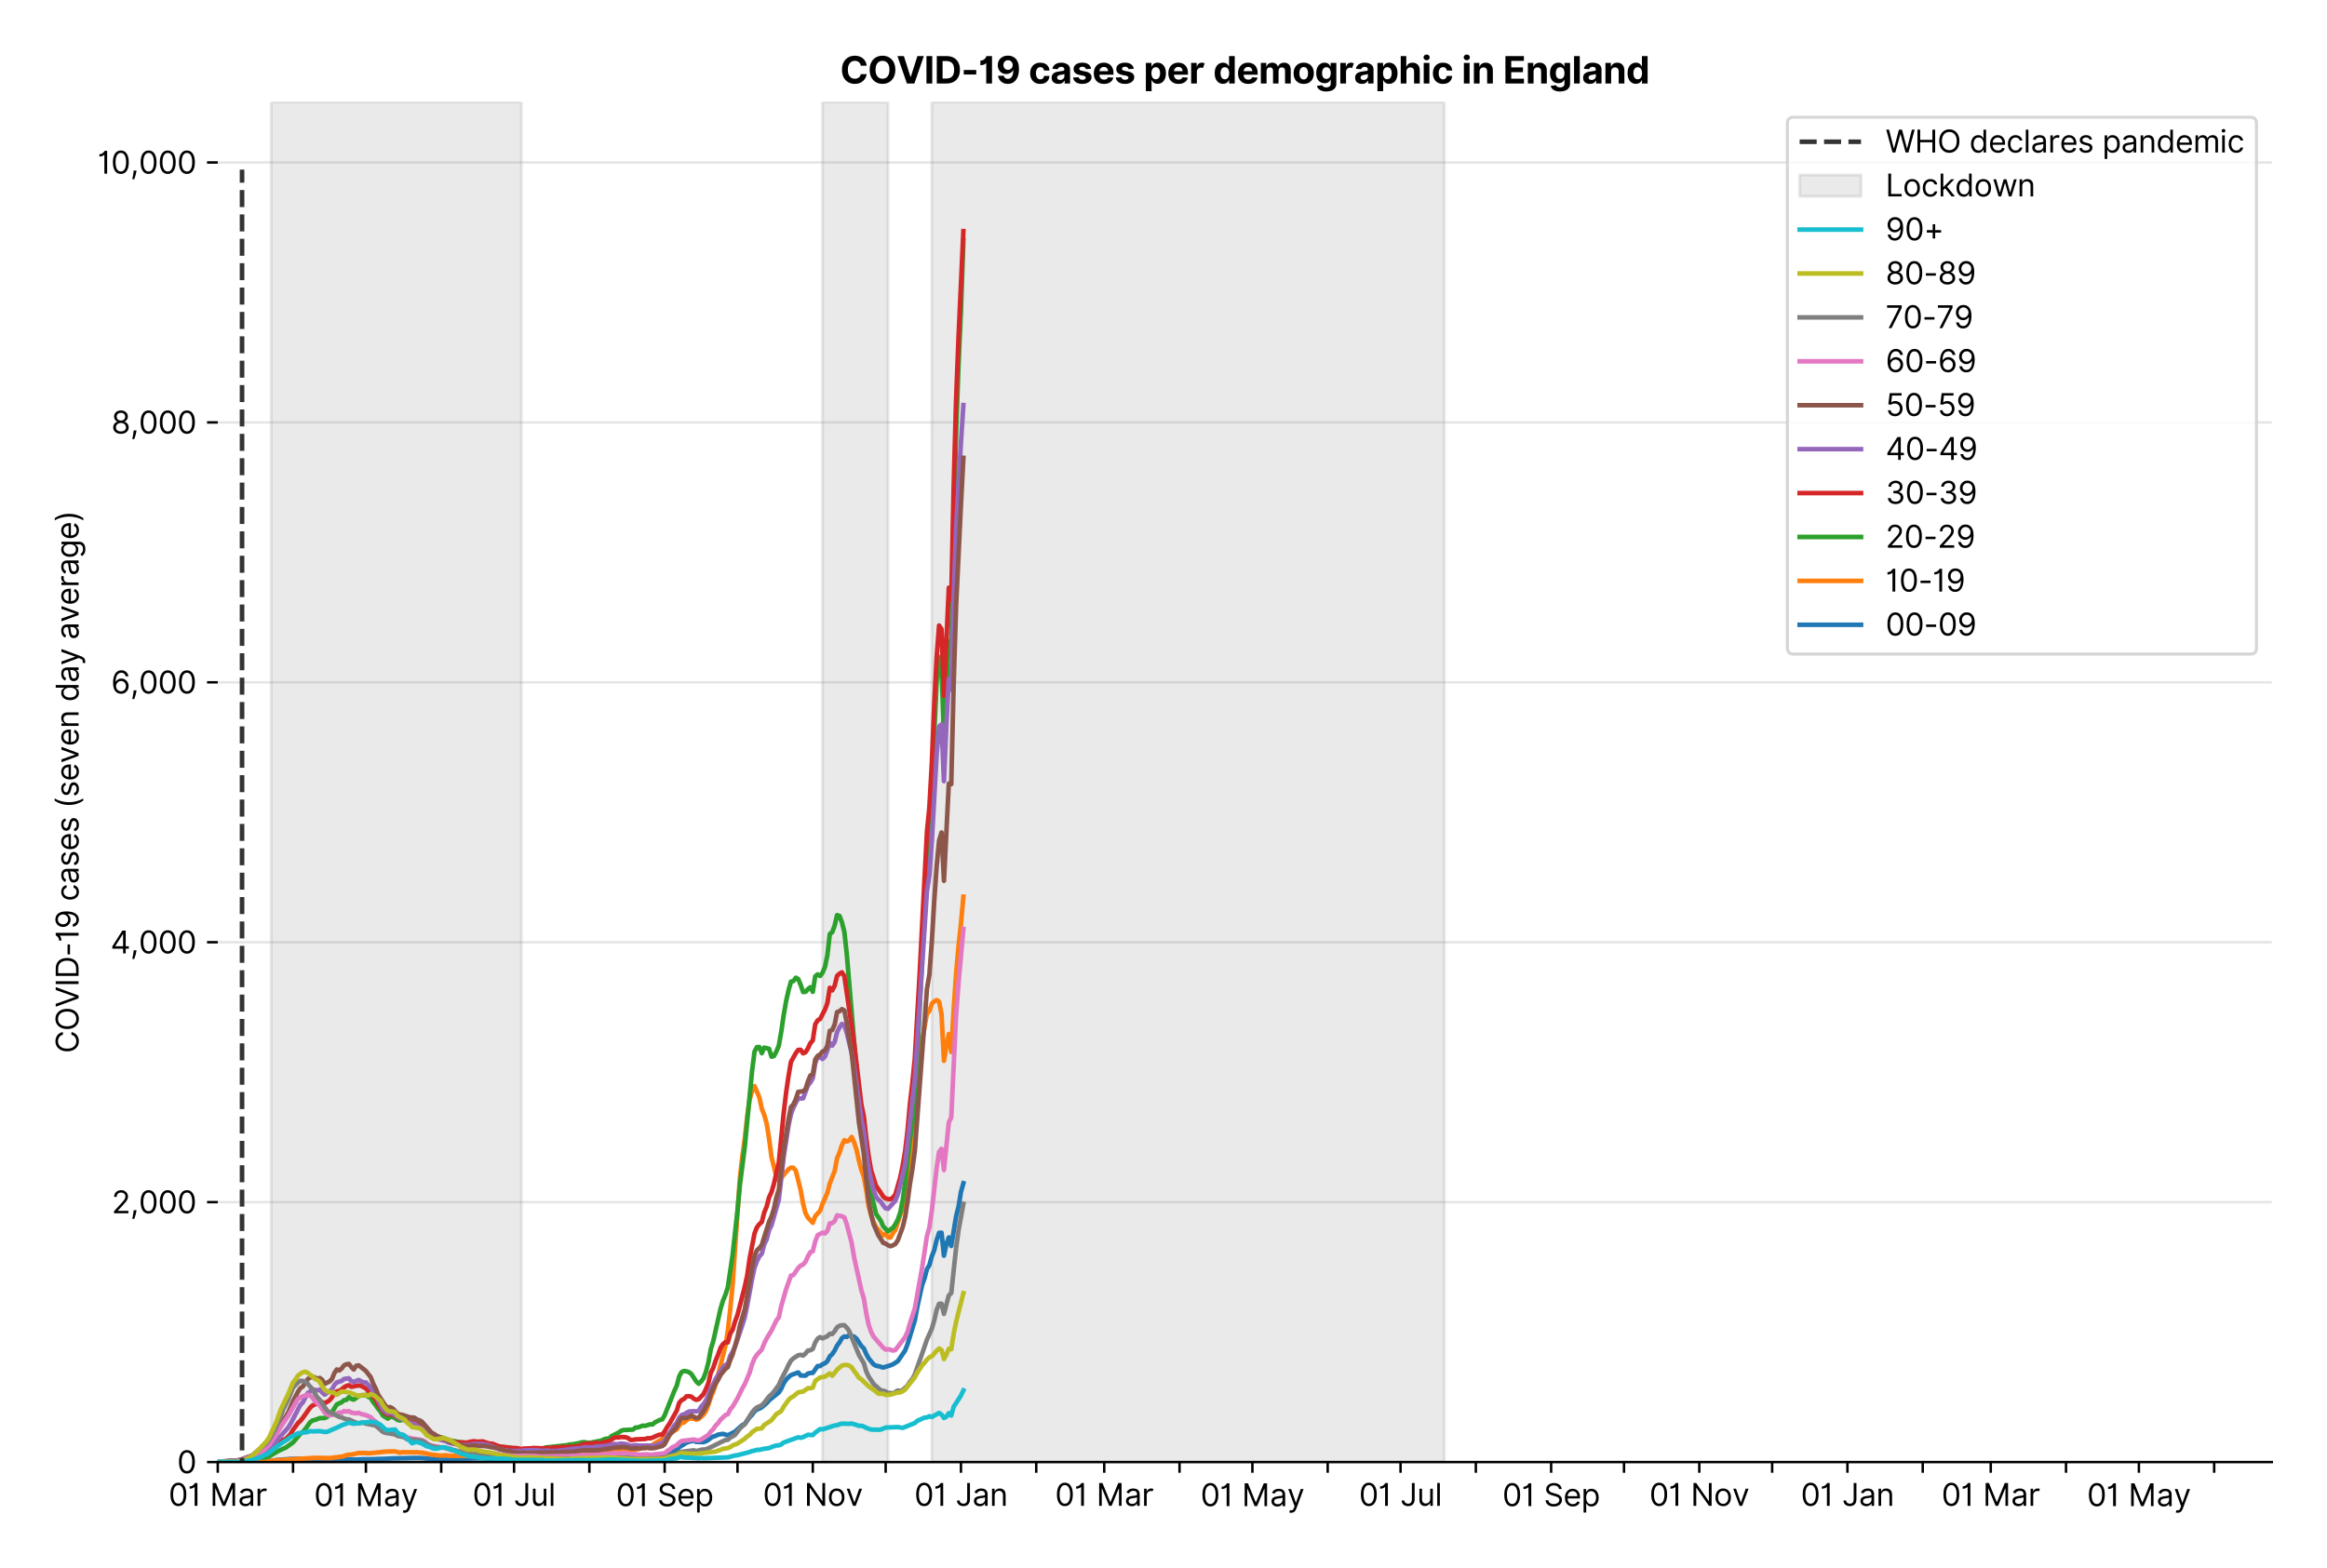 <?xml version="1.0" encoding="utf-8" standalone="no"?>
<!DOCTYPE svg PUBLIC "-//W3C//DTD SVG 1.1//EN"
  "http://www.w3.org/Graphics/SVG/1.1/DTD/svg11.dtd">
<svg xmlns:xlink="http://www.w3.org/1999/xlink" viewBox="0 0 758.589 511.234" xmlns="http://www.w3.org/2000/svg" version="1.1">
 <defs>
  <style type="text/css">*{stroke-linejoin: round; stroke-linecap: butt}</style>
 </defs>
 <g id="figure_1">
  <g id="patch_1">
   <path d="M 0 511.234 
L 758.589 511.234 
L 758.589 0 
L 0 0 
z
" style="fill: #ffffff"/>
  </g>
  <g id="axes_1">
   <g id="patch_2">
    <path d="M 70.989 476.745 
L 740.589 476.745 
L 740.589 33.225 
L 70.989 33.225 
z
" style="fill: #ffffff"/>
   </g>
   <g id="matplotlib.axis_1">
    <g id="xtick_1">
     <g id="line2d_1">
      <defs>
       <path id="m15787ce2e6" d="M 0 0 
L 0 3.5 
" style="stroke: #000000; stroke-width: 0.8"/>
      </defs>
      <g>
       <use xlink:href="#m15787ce2e6" x="70.989" y="476.745" style="stroke: #000000; stroke-width: 0.8"/>
      </g>
     </g>
     <g id="text_1">
      <!-- 01 Mar -->
      <g transform="translate(54.952 491.018)scale(0.1 -0.1)">
       <defs>
        <path id="Inter-Regular-30" d="M 2000 -64 
Q 1230 -64 806 561 
Q 382 1186 382 2327 
Q 382 3459 809 4088 
Q 1236 4718 2000 4718 
Q 2764 4718 3191 4088 
Q 3618 3459 3618 2327 
Q 3618 1186 3194 561 
Q 2771 -64 2000 -64 
z
M 2000 436 
Q 2509 436 2791 927 
Q 3073 1418 3073 2327 
Q 3073 3234 2789 3730 
Q 2505 4227 2000 4227 
Q 1496 4227 1211 3730 
Q 927 3234 927 2327 
Q 927 1418 1210 927 
Q 1493 436 2000 436 
z
" transform="scale(0.016)"/>
        <path id="Inter-Regular-31" d="M 1973 4655 
L 1973 0 
L 1409 0 
L 1409 3836 
L 1373 3836 
Q 1341 3773 1209 3692 
Q 1077 3611 868 3551 
Q 659 3491 391 3491 
L 391 3964 
Q 661 3964 859 4061 
Q 1057 4159 1190 4291 
Q 1323 4423 1392 4529 
Q 1461 4636 1473 4655 
L 1973 4655 
z
" transform="scale(0.016)"/>
        <path id="Inter-Regular-20" transform="scale(0.016)"/>
        <path id="Inter-Regular-4d" d="M 564 4655 
L 1236 4655 
L 2818 791 
L 2873 791 
L 4455 4655 
L 5127 4655 
L 5127 0 
L 4600 0 
L 4600 3536 
L 4555 3536 
L 3100 0 
L 2591 0 
L 1136 3536 
L 1091 3536 
L 1091 0 
L 564 0 
L 564 4655 
z
" transform="scale(0.016)"/>
        <path id="Inter-Regular-61" d="M 1518 -82 
Q 1186 -82 916 44 
Q 646 170 486 410 
Q 327 650 327 991 
Q 327 1291 445 1478 
Q 564 1666 761 1773 
Q 959 1880 1199 1933 
Q 1439 1986 1682 2018 
Q 2000 2059 2199 2080 
Q 2398 2102 2490 2154 
Q 2582 2207 2582 2336 
L 2582 2355 
Q 2582 2691 2399 2877 
Q 2216 3064 1846 3064 
Q 1461 3064 1243 2895 
Q 1025 2727 936 2536 
L 427 2718 
Q 564 3036 792 3214 
Q 1021 3393 1292 3464 
Q 1564 3536 1827 3536 
Q 1996 3536 2215 3496 
Q 2434 3457 2640 3334 
Q 2846 3211 2982 2963 
Q 3118 2716 3118 2300 
L 3118 0 
L 2582 0 
L 2582 473 
L 2555 473 
Q 2500 359 2373 229 
Q 2246 100 2034 9 
Q 1823 -82 1518 -82 
z
M 1600 400 
Q 1918 400 2137 525 
Q 2357 650 2469 847 
Q 2582 1045 2582 1264 
L 2582 1755 
Q 2548 1714 2433 1681 
Q 2318 1648 2169 1624 
Q 2021 1600 1881 1583 
Q 1741 1566 1655 1555 
Q 1446 1527 1265 1467 
Q 1084 1407 974 1287 
Q 864 1168 864 964 
Q 864 684 1072 542 
Q 1280 400 1600 400 
z
" transform="scale(0.016)"/>
        <path id="Inter-Regular-72" d="M 491 0 
L 491 3491 
L 1009 3491 
L 1009 2964 
L 1046 2964 
Q 1139 3223 1389 3384 
Q 1639 3545 1955 3545 
Q 2100 3545 2209 3511 
Q 2318 3477 2400 3418 
L 2218 2964 
Q 2161 2993 2085 3010 
Q 2009 3027 1909 3027 
Q 1527 3027 1277 2794 
Q 1027 2561 1027 2209 
L 1027 0 
L 491 0 
z
" transform="scale(0.016)"/>
       </defs>
       <use xlink:href="#Inter-Regular-30"/>
       <use xlink:href="#Inter-Regular-31" x="62.5"/>
       <use xlink:href="#Inter-Regular-20" x="106.676"/>
       <use xlink:href="#Inter-Regular-4d" x="134.801"/>
       <use xlink:href="#Inter-Regular-61" x="225.994"/>
       <use xlink:href="#Inter-Regular-72" x="282.386"/>
      </g>
     </g>
    </g>
    <g id="xtick_2">
     <g id="line2d_2">
      <g>
       <use xlink:href="#m15787ce2e6" x="95.533" y="476.745" style="stroke: #000000; stroke-width: 0.8"/>
      </g>
     </g>
    </g>
    <g id="xtick_3">
     <g id="line2d_3">
      <g>
       <use xlink:href="#m15787ce2e6" x="119.286" y="476.745" style="stroke: #000000; stroke-width: 0.8"/>
      </g>
     </g>
     <g id="text_2">
      <!-- 01 May -->
      <g transform="translate(102.383 491.117)scale(0.1 -0.1)">
       <defs>
        <path id="Inter-Regular-79" d="M 818 -1355 
Q 682 -1355 575 -1333 
Q 468 -1311 427 -1291 
L 564 -818 
Q 857 -893 1053 -814 
Q 1250 -736 1391 -345 
L 1509 -18 
L 218 3491 
L 800 3491 
L 1764 709 
L 1800 709 
L 2764 3491 
L 3346 3491 
L 1846 -564 
Q 1550 -1355 818 -1355 
z
" transform="scale(0.016)"/>
       </defs>
       <use xlink:href="#Inter-Regular-30"/>
       <use xlink:href="#Inter-Regular-31" x="62.5"/>
       <use xlink:href="#Inter-Regular-20" x="106.676"/>
       <use xlink:href="#Inter-Regular-4d" x="134.801"/>
       <use xlink:href="#Inter-Regular-61" x="225.994"/>
       <use xlink:href="#Inter-Regular-79" x="282.386"/>
      </g>
     </g>
    </g>
    <g id="xtick_4">
     <g id="line2d_4">
      <g>
       <use xlink:href="#m15787ce2e6" x="143.83" y="476.745" style="stroke: #000000; stroke-width: 0.8"/>
      </g>
     </g>
    </g>
    <g id="xtick_5">
     <g id="line2d_5">
      <g>
       <use xlink:href="#m15787ce2e6" x="167.583" y="476.745" style="stroke: #000000; stroke-width: 0.8"/>
      </g>
     </g>
     <g id="text_3">
      <!-- 01 Jul -->
      <g transform="translate(154.039 491.018)scale(0.1 -0.1)">
       <defs>
        <path id="Inter-Regular-4a" d="M 2346 4655 
L 2909 4655 
L 2909 1327 
Q 2909 657 2549 296 
Q 2189 -64 1582 -64 
Q 1200 -64 902 76 
Q 605 216 434 475 
Q 264 734 264 1091 
L 818 1091 
Q 818 795 1034 615 
Q 1250 436 1582 436 
Q 1948 436 2147 664 
Q 2346 893 2346 1327 
L 2346 4655 
z
" transform="scale(0.016)"/>
        <path id="Inter-Regular-75" d="M 2691 1427 
L 2691 3491 
L 3227 3491 
L 3227 0 
L 2691 0 
L 2691 591 
L 2655 591 
Q 2532 325 2273 140 
Q 2014 -45 1618 -45 
Q 1127 -45 809 280 
Q 491 605 491 1273 
L 491 3491 
L 1027 3491 
L 1027 1309 
Q 1027 927 1242 700 
Q 1457 473 1791 473 
Q 1991 473 2199 575 
Q 2407 677 2549 888 
Q 2691 1100 2691 1427 
z
" transform="scale(0.016)"/>
        <path id="Inter-Regular-6c" d="M 1027 4655 
L 1027 0 
L 491 0 
L 491 4655 
L 1027 4655 
z
" transform="scale(0.016)"/>
       </defs>
       <use xlink:href="#Inter-Regular-30"/>
       <use xlink:href="#Inter-Regular-31" x="62.5"/>
       <use xlink:href="#Inter-Regular-20" x="106.676"/>
       <use xlink:href="#Inter-Regular-4a" x="134.801"/>
       <use xlink:href="#Inter-Regular-75" x="189.063"/>
       <use xlink:href="#Inter-Regular-6c" x="247.159"/>
      </g>
     </g>
    </g>
    <g id="xtick_6">
     <g id="line2d_6">
      <g>
       <use xlink:href="#m15787ce2e6" x="192.127" y="476.745" style="stroke: #000000; stroke-width: 0.8"/>
      </g>
     </g>
    </g>
    <g id="xtick_7">
     <g id="line2d_7">
      <g>
       <use xlink:href="#m15787ce2e6" x="216.671" y="476.745" style="stroke: #000000; stroke-width: 0.8"/>
      </g>
     </g>
     <g id="text_4">
      <!-- 01 Sep -->
      <g transform="translate(200.784 491.117)scale(0.1 -0.1)">
       <defs>
        <path id="Inter-Regular-53" d="M 3109 3491 
Q 3068 3836 2777 4027 
Q 2486 4218 2064 4218 
Q 1600 4218 1318 3999 
Q 1036 3780 1036 3445 
Q 1036 3195 1189 3042 
Q 1343 2889 1553 2803 
Q 1764 2718 1936 2673 
L 2409 2545 
Q 2591 2498 2815 2414 
Q 3039 2330 3244 2185 
Q 3450 2041 3584 1816 
Q 3718 1591 3718 1264 
Q 3718 886 3521 581 
Q 3325 277 2949 97 
Q 2573 -82 2036 -82 
Q 1286 -82 845 272 
Q 405 627 364 1200 
L 946 1200 
Q 968 936 1124 764 
Q 1280 593 1519 510 
Q 1759 427 2036 427 
Q 2359 427 2616 533 
Q 2873 639 3023 828 
Q 3173 1018 3173 1273 
Q 3173 1505 3043 1650 
Q 2914 1795 2702 1886 
Q 2491 1977 2246 2045 
L 1673 2209 
Q 1127 2366 809 2657 
Q 491 2948 491 3418 
Q 491 3809 703 4101 
Q 916 4393 1276 4555 
Q 1636 4718 2082 4718 
Q 2532 4718 2882 4558 
Q 3232 4398 3437 4120 
Q 3643 3843 3655 3491 
L 3109 3491 
z
" transform="scale(0.016)"/>
        <path id="Inter-Regular-65" d="M 1955 -73 
Q 1450 -73 1085 151 
Q 721 375 524 778 
Q 327 1182 327 1718 
Q 327 2255 524 2665 
Q 721 3075 1074 3305 
Q 1427 3536 1900 3536 
Q 2173 3536 2439 3445 
Q 2705 3355 2923 3151 
Q 3141 2948 3270 2614 
Q 3400 2280 3400 1791 
L 3400 1564 
L 866 1564 
Q 884 1005 1183 707 
Q 1482 409 1955 409 
Q 2271 409 2498 545 
Q 2725 682 2827 955 
L 3346 809 
Q 3223 414 2854 170 
Q 2486 -73 1955 -73 
z
M 866 2027 
L 2855 2027 
Q 2855 2470 2595 2762 
Q 2336 3055 1900 3055 
Q 1593 3055 1368 2911 
Q 1143 2768 1013 2533 
Q 884 2298 866 2027 
z
" transform="scale(0.016)"/>
        <path id="Inter-Regular-70" d="M 491 -1309 
L 491 3491 
L 1009 3491 
L 1009 2936 
L 1073 2936 
Q 1132 3027 1237 3169 
Q 1343 3311 1542 3423 
Q 1741 3536 2082 3536 
Q 2523 3536 2859 3315 
Q 3196 3095 3384 2690 
Q 3573 2286 3573 1736 
Q 3573 1182 3384 776 
Q 3196 370 2861 148 
Q 2527 -73 2091 -73 
Q 1755 -73 1552 39 
Q 1350 152 1241 296 
Q 1132 441 1073 536 
L 1027 536 
L 1027 -1309 
L 491 -1309 
z
M 1018 1745 
Q 1018 1152 1276 780 
Q 1534 409 2018 409 
Q 2355 409 2581 587 
Q 2807 766 2921 1069 
Q 3036 1373 3036 1745 
Q 3036 2114 2923 2410 
Q 2811 2707 2585 2881 
Q 2359 3055 2018 3055 
Q 1527 3055 1272 2693 
Q 1018 2332 1018 1745 
z
" transform="scale(0.016)"/>
       </defs>
       <use xlink:href="#Inter-Regular-30"/>
       <use xlink:href="#Inter-Regular-31" x="62.5"/>
       <use xlink:href="#Inter-Regular-20" x="106.676"/>
       <use xlink:href="#Inter-Regular-53" x="134.801"/>
       <use xlink:href="#Inter-Regular-65" x="198.58"/>
       <use xlink:href="#Inter-Regular-70" x="256.818"/>
      </g>
     </g>
    </g>
    <g id="xtick_8">
     <g id="line2d_8">
      <g>
       <use xlink:href="#m15787ce2e6" x="240.424" y="476.745" style="stroke: #000000; stroke-width: 0.8"/>
      </g>
     </g>
    </g>
    <g id="xtick_9">
     <g id="line2d_9">
      <g>
       <use xlink:href="#m15787ce2e6" x="264.968" y="476.745" style="stroke: #000000; stroke-width: 0.8"/>
      </g>
     </g>
     <g id="text_5">
      <!-- 01 Nov -->
      <g transform="translate(248.697 491.018)scale(0.1 -0.1)">
       <defs>
        <path id="Inter-Regular-4e" d="M 4255 4655 
L 4255 0 
L 3709 0 
L 1173 3655 
L 1127 3655 
L 1127 0 
L 564 0 
L 564 4655 
L 1109 4655 
L 3655 991 
L 3700 991 
L 3700 4655 
L 4255 4655 
z
" transform="scale(0.016)"/>
        <path id="Inter-Regular-6f" d="M 1909 -73 
Q 1436 -73 1080 152 
Q 725 377 526 781 
Q 327 1186 327 1727 
Q 327 2273 526 2679 
Q 725 3086 1080 3311 
Q 1436 3536 1909 3536 
Q 2382 3536 2737 3311 
Q 3093 3086 3292 2679 
Q 3491 2273 3491 1727 
Q 3491 1186 3292 781 
Q 3093 377 2737 152 
Q 2382 -73 1909 -73 
z
M 1909 409 
Q 2268 409 2500 593 
Q 2732 777 2843 1077 
Q 2955 1377 2955 1727 
Q 2955 2077 2843 2379 
Q 2732 2682 2500 2868 
Q 2268 3055 1909 3055 
Q 1550 3055 1318 2868 
Q 1086 2682 975 2379 
Q 864 2077 864 1727 
Q 864 1377 975 1077 
Q 1086 777 1318 593 
Q 1550 409 1909 409 
z
" transform="scale(0.016)"/>
        <path id="Inter-Regular-76" d="M 3346 3491 
L 2055 0 
L 1509 0 
L 218 3491 
L 800 3491 
L 1764 709 
L 1800 709 
L 2764 3491 
L 3346 3491 
z
" transform="scale(0.016)"/>
       </defs>
       <use xlink:href="#Inter-Regular-30"/>
       <use xlink:href="#Inter-Regular-31" x="62.5"/>
       <use xlink:href="#Inter-Regular-20" x="106.676"/>
       <use xlink:href="#Inter-Regular-4e" x="134.801"/>
       <use xlink:href="#Inter-Regular-6f" x="210.085"/>
       <use xlink:href="#Inter-Regular-76" x="269.744"/>
      </g>
     </g>
    </g>
    <g id="xtick_10">
     <g id="line2d_10">
      <g>
       <use xlink:href="#m15787ce2e6" x="288.721" y="476.745" style="stroke: #000000; stroke-width: 0.8"/>
      </g>
     </g>
    </g>
    <g id="xtick_11">
     <g id="line2d_11">
      <g>
       <use xlink:href="#m15787ce2e6" x="313.265" y="476.745" style="stroke: #000000; stroke-width: 0.8"/>
      </g>
     </g>
     <g id="text_6">
      <!-- 01 Jan -->
      <g transform="translate(298.066 491.018)scale(0.1 -0.1)">
       <defs>
        <path id="Inter-Regular-6e" d="M 1027 2100 
L 1027 0 
L 491 0 
L 491 3491 
L 1009 3491 
L 1009 2945 
L 1055 2945 
Q 1177 3211 1427 3373 
Q 1677 3536 2073 3536 
Q 2602 3536 2928 3211 
Q 3255 2886 3255 2218 
L 3255 0 
L 2718 0 
L 2718 2182 
Q 2718 2593 2504 2824 
Q 2291 3055 1918 3055 
Q 1534 3055 1280 2806 
Q 1027 2557 1027 2100 
z
" transform="scale(0.016)"/>
       </defs>
       <use xlink:href="#Inter-Regular-30"/>
       <use xlink:href="#Inter-Regular-31" x="62.5"/>
       <use xlink:href="#Inter-Regular-20" x="106.676"/>
       <use xlink:href="#Inter-Regular-4a" x="134.801"/>
       <use xlink:href="#Inter-Regular-61" x="189.063"/>
       <use xlink:href="#Inter-Regular-6e" x="245.455"/>
      </g>
     </g>
    </g>
    <g id="xtick_12">
     <g id="line2d_12">
      <g>
       <use xlink:href="#m15787ce2e6" x="337.809" y="476.745" style="stroke: #000000; stroke-width: 0.8"/>
      </g>
     </g>
    </g>
    <g id="xtick_13">
     <g id="line2d_13">
      <g>
       <use xlink:href="#m15787ce2e6" x="359.978" y="476.745" style="stroke: #000000; stroke-width: 0.8"/>
      </g>
     </g>
     <g id="text_7">
      <!-- 01 Mar -->
      <g transform="translate(343.942 491.018)scale(0.1 -0.1)">
       <use xlink:href="#Inter-Regular-30"/>
       <use xlink:href="#Inter-Regular-31" x="62.5"/>
       <use xlink:href="#Inter-Regular-20" x="106.676"/>
       <use xlink:href="#Inter-Regular-4d" x="134.801"/>
       <use xlink:href="#Inter-Regular-61" x="225.994"/>
       <use xlink:href="#Inter-Regular-72" x="282.386"/>
      </g>
     </g>
    </g>
    <g id="xtick_14">
     <g id="line2d_14">
      <g>
       <use xlink:href="#m15787ce2e6" x="384.523" y="476.745" style="stroke: #000000; stroke-width: 0.8"/>
      </g>
     </g>
    </g>
    <g id="xtick_15">
     <g id="line2d_15">
      <g>
       <use xlink:href="#m15787ce2e6" x="408.275" y="476.745" style="stroke: #000000; stroke-width: 0.8"/>
      </g>
     </g>
     <g id="text_8">
      <!-- 01 May -->
      <g transform="translate(391.372 491.117)scale(0.1 -0.1)">
       <use xlink:href="#Inter-Regular-30"/>
       <use xlink:href="#Inter-Regular-31" x="62.5"/>
       <use xlink:href="#Inter-Regular-20" x="106.676"/>
       <use xlink:href="#Inter-Regular-4d" x="134.801"/>
       <use xlink:href="#Inter-Regular-61" x="225.994"/>
       <use xlink:href="#Inter-Regular-79" x="282.386"/>
      </g>
     </g>
    </g>
    <g id="xtick_16">
     <g id="line2d_16">
      <g>
       <use xlink:href="#m15787ce2e6" x="432.82" y="476.745" style="stroke: #000000; stroke-width: 0.8"/>
      </g>
     </g>
    </g>
    <g id="xtick_17">
     <g id="line2d_17">
      <g>
       <use xlink:href="#m15787ce2e6" x="456.572" y="476.745" style="stroke: #000000; stroke-width: 0.8"/>
      </g>
     </g>
     <g id="text_9">
      <!-- 01 Jul -->
      <g transform="translate(443.028 491.018)scale(0.1 -0.1)">
       <use xlink:href="#Inter-Regular-30"/>
       <use xlink:href="#Inter-Regular-31" x="62.5"/>
       <use xlink:href="#Inter-Regular-20" x="106.676"/>
       <use xlink:href="#Inter-Regular-4a" x="134.801"/>
       <use xlink:href="#Inter-Regular-75" x="189.063"/>
       <use xlink:href="#Inter-Regular-6c" x="247.159"/>
      </g>
     </g>
    </g>
    <g id="xtick_18">
     <g id="line2d_18">
      <g>
       <use xlink:href="#m15787ce2e6" x="481.116" y="476.745" style="stroke: #000000; stroke-width: 0.8"/>
      </g>
     </g>
    </g>
    <g id="xtick_19">
     <g id="line2d_19">
      <g>
       <use xlink:href="#m15787ce2e6" x="505.661" y="476.745" style="stroke: #000000; stroke-width: 0.8"/>
      </g>
     </g>
     <g id="text_10">
      <!-- 01 Sep -->
      <g transform="translate(489.773 491.117)scale(0.1 -0.1)">
       <use xlink:href="#Inter-Regular-30"/>
       <use xlink:href="#Inter-Regular-31" x="62.5"/>
       <use xlink:href="#Inter-Regular-20" x="106.676"/>
       <use xlink:href="#Inter-Regular-53" x="134.801"/>
       <use xlink:href="#Inter-Regular-65" x="198.58"/>
       <use xlink:href="#Inter-Regular-70" x="256.818"/>
      </g>
     </g>
    </g>
    <g id="xtick_20">
     <g id="line2d_20">
      <g>
       <use xlink:href="#m15787ce2e6" x="529.413" y="476.745" style="stroke: #000000; stroke-width: 0.8"/>
      </g>
     </g>
    </g>
    <g id="xtick_21">
     <g id="line2d_21">
      <g>
       <use xlink:href="#m15787ce2e6" x="553.958" y="476.745" style="stroke: #000000; stroke-width: 0.8"/>
      </g>
     </g>
     <g id="text_11">
      <!-- 01 Nov -->
      <g transform="translate(537.687 491.018)scale(0.1 -0.1)">
       <use xlink:href="#Inter-Regular-30"/>
       <use xlink:href="#Inter-Regular-31" x="62.5"/>
       <use xlink:href="#Inter-Regular-20" x="106.676"/>
       <use xlink:href="#Inter-Regular-4e" x="134.801"/>
       <use xlink:href="#Inter-Regular-6f" x="210.085"/>
       <use xlink:href="#Inter-Regular-76" x="269.744"/>
      </g>
     </g>
    </g>
    <g id="xtick_22">
     <g id="line2d_22">
      <g>
       <use xlink:href="#m15787ce2e6" x="577.71" y="476.745" style="stroke: #000000; stroke-width: 0.8"/>
      </g>
     </g>
    </g>
    <g id="xtick_23">
     <g id="line2d_23">
      <g>
       <use xlink:href="#m15787ce2e6" x="602.254" y="476.745" style="stroke: #000000; stroke-width: 0.8"/>
      </g>
     </g>
     <g id="text_12">
      <!-- 01 Jan -->
      <g transform="translate(587.055 491.018)scale(0.1 -0.1)">
       <use xlink:href="#Inter-Regular-30"/>
       <use xlink:href="#Inter-Regular-31" x="62.5"/>
       <use xlink:href="#Inter-Regular-20" x="106.676"/>
       <use xlink:href="#Inter-Regular-4a" x="134.801"/>
       <use xlink:href="#Inter-Regular-61" x="189.063"/>
       <use xlink:href="#Inter-Regular-6e" x="245.455"/>
      </g>
     </g>
    </g>
    <g id="xtick_24">
     <g id="line2d_24">
      <g>
       <use xlink:href="#m15787ce2e6" x="626.799" y="476.745" style="stroke: #000000; stroke-width: 0.8"/>
      </g>
     </g>
    </g>
    <g id="xtick_25">
     <g id="line2d_25">
      <g>
       <use xlink:href="#m15787ce2e6" x="648.968" y="476.745" style="stroke: #000000; stroke-width: 0.8"/>
      </g>
     </g>
     <g id="text_13">
      <!-- 01 Mar -->
      <g transform="translate(632.931 491.018)scale(0.1 -0.1)">
       <use xlink:href="#Inter-Regular-30"/>
       <use xlink:href="#Inter-Regular-31" x="62.5"/>
       <use xlink:href="#Inter-Regular-20" x="106.676"/>
       <use xlink:href="#Inter-Regular-4d" x="134.801"/>
       <use xlink:href="#Inter-Regular-61" x="225.994"/>
       <use xlink:href="#Inter-Regular-72" x="282.386"/>
      </g>
     </g>
    </g>
    <g id="xtick_26">
     <g id="line2d_26">
      <g>
       <use xlink:href="#m15787ce2e6" x="673.512" y="476.745" style="stroke: #000000; stroke-width: 0.8"/>
      </g>
     </g>
    </g>
    <g id="xtick_27">
     <g id="line2d_27">
      <g>
       <use xlink:href="#m15787ce2e6" x="697.265" y="476.745" style="stroke: #000000; stroke-width: 0.8"/>
      </g>
     </g>
     <g id="text_14">
      <!-- 01 May -->
      <g transform="translate(680.362 491.117)scale(0.1 -0.1)">
       <use xlink:href="#Inter-Regular-30"/>
       <use xlink:href="#Inter-Regular-31" x="62.5"/>
       <use xlink:href="#Inter-Regular-20" x="106.676"/>
       <use xlink:href="#Inter-Regular-4d" x="134.801"/>
       <use xlink:href="#Inter-Regular-61" x="225.994"/>
       <use xlink:href="#Inter-Regular-79" x="282.386"/>
      </g>
     </g>
    </g>
    <g id="xtick_28">
     <g id="line2d_28">
      <g>
       <use xlink:href="#m15787ce2e6" x="721.809" y="476.745" style="stroke: #000000; stroke-width: 0.8"/>
      </g>
     </g>
    </g>
   </g>
   <g id="matplotlib.axis_2">
    <g id="ytick_1">
     <g id="line2d_29">
      <path d="M 70.989 476.745 
L 740.589 476.745 
" clip-path="url(#pe7ecfab325)" style="fill: none; stroke: #e5e5e5; stroke-width: 0.8; stroke-linecap: square"/>
     </g>
     <g id="line2d_30">
      <defs>
       <path id="m252efa342c" d="M 0 0 
L -3.5 0 
" style="stroke: #000000; stroke-width: 0.8"/>
      </defs>
      <g>
       <use xlink:href="#m252efa342c" x="70.989" y="476.745" style="stroke: #000000; stroke-width: 0.8"/>
      </g>
     </g>
     <g id="text_15">
      <!-- 0 -->
      <g transform="translate(57.739 480.382)scale(0.1 -0.1)">
       <use xlink:href="#Inter-Regular-30"/>
      </g>
     </g>
    </g>
    <g id="ytick_2">
     <g id="line2d_31">
      <path d="M 70.989 391.993 
L 740.589 391.993 
" clip-path="url(#pe7ecfab325)" style="fill: none; stroke: #e5e5e5; stroke-width: 0.8; stroke-linecap: square"/>
     </g>
     <g id="line2d_32">
      <g>
       <use xlink:href="#m252efa342c" x="70.989" y="391.993" style="stroke: #000000; stroke-width: 0.8"/>
      </g>
     </g>
     <g id="text_16">
      <!-- 2,000 -->
      <g transform="translate(36.389 395.629)scale(0.1 -0.1)">
       <defs>
        <path id="Inter-Regular-32" d="M 482 0 
L 482 409 
L 2018 2091 
Q 2289 2386 2464 2605 
Q 2639 2825 2724 3019 
Q 2809 3214 2809 3427 
Q 2809 3795 2553 4011 
Q 2298 4227 1918 4227 
Q 1514 4227 1275 3985 
Q 1036 3743 1036 3345 
L 500 3345 
Q 500 3755 688 4064 
Q 877 4373 1203 4545 
Q 1530 4718 1936 4718 
Q 2346 4718 2661 4545 
Q 2977 4373 3156 4079 
Q 3336 3786 3336 3427 
Q 3336 3170 3244 2926 
Q 3152 2682 2926 2383 
Q 2700 2084 2300 1655 
L 1255 536 
L 1255 500 
L 3418 500 
L 3418 0 
L 482 0 
z
" transform="scale(0.016)"/>
        <path id="Inter-Regular-2c" d="M 1291 636 
L 1255 391 
Q 1216 132 1137 -163 
Q 1059 -459 975 -720 
Q 891 -982 836 -1136 
L 427 -1136 
Q 457 -991 504 -752 
Q 552 -514 601 -219 
Q 650 75 682 382 
L 709 636 
L 1291 636 
z
" transform="scale(0.016)"/>
       </defs>
       <use xlink:href="#Inter-Regular-32"/>
       <use xlink:href="#Inter-Regular-2c" x="60.511"/>
       <use xlink:href="#Inter-Regular-30" x="88.494"/>
       <use xlink:href="#Inter-Regular-30" x="150.994"/>
       <use xlink:href="#Inter-Regular-30" x="213.494"/>
      </g>
     </g>
    </g>
    <g id="ytick_3">
     <g id="line2d_33">
      <path d="M 70.989 307.24 
L 740.589 307.24 
" clip-path="url(#pe7ecfab325)" style="fill: none; stroke: #e5e5e5; stroke-width: 0.8; stroke-linecap: square"/>
     </g>
     <g id="line2d_34">
      <g>
       <use xlink:href="#m252efa342c" x="70.989" y="307.24" style="stroke: #000000; stroke-width: 0.8"/>
      </g>
     </g>
     <g id="text_17">
      <!-- 4,000 -->
      <g transform="translate(36.02 310.877)scale(0.1 -0.1)">
       <defs>
        <path id="Inter-Regular-34" d="M 373 955 
L 373 1418 
L 2418 4655 
L 3100 4655 
L 3100 1455 
L 3736 1455 
L 3736 955 
L 3100 955 
L 3100 0 
L 2564 0 
L 2564 955 
L 373 955 
z
M 2564 1455 
L 2564 3936 
L 2527 3936 
L 982 1491 
L 982 1455 
L 2564 1455 
z
" transform="scale(0.016)"/>
       </defs>
       <use xlink:href="#Inter-Regular-34"/>
       <use xlink:href="#Inter-Regular-2c" x="64.205"/>
       <use xlink:href="#Inter-Regular-30" x="92.188"/>
       <use xlink:href="#Inter-Regular-30" x="154.688"/>
       <use xlink:href="#Inter-Regular-30" x="217.188"/>
      </g>
     </g>
    </g>
    <g id="ytick_4">
     <g id="line2d_35">
      <path d="M 70.989 222.488 
L 740.589 222.488 
" clip-path="url(#pe7ecfab325)" style="fill: none; stroke: #e5e5e5; stroke-width: 0.8; stroke-linecap: square"/>
     </g>
     <g id="line2d_36">
      <g>
       <use xlink:href="#m252efa342c" x="70.989" y="222.488" style="stroke: #000000; stroke-width: 0.8"/>
      </g>
     </g>
     <g id="text_18">
      <!-- 6,000 -->
      <g transform="translate(36.205 226.124)scale(0.1 -0.1)">
       <defs>
        <path id="Inter-Regular-36" d="M 2027 -64 
Q 1741 -59 1454 45 
Q 1168 150 932 399 
Q 696 648 552 1074 
Q 409 1500 409 2145 
Q 409 3386 861 4056 
Q 1314 4727 2100 4727 
Q 2686 4727 3073 4384 
Q 3461 4041 3546 3491 
L 2991 3491 
Q 2914 3811 2691 4019 
Q 2468 4227 2100 4227 
Q 1559 4227 1249 3755 
Q 939 3284 936 2427 
L 973 2427 
Q 1164 2716 1461 2880 
Q 1759 3045 2118 3045 
Q 2518 3045 2850 2846 
Q 3182 2648 3382 2299 
Q 3582 1950 3582 1500 
Q 3582 1068 3389 710 
Q 3196 352 2847 142 
Q 2498 -68 2027 -64 
z
M 2027 436 
Q 2314 436 2542 579 
Q 2771 723 2903 964 
Q 3036 1205 3036 1500 
Q 3036 1789 2908 2026 
Q 2780 2264 2556 2404 
Q 2332 2545 2046 2545 
Q 1757 2545 1525 2397 
Q 1293 2250 1157 2010 
Q 1021 1770 1018 1491 
Q 1018 1214 1149 973 
Q 1280 732 1508 584 
Q 1736 436 2027 436 
z
" transform="scale(0.016)"/>
       </defs>
       <use xlink:href="#Inter-Regular-36"/>
       <use xlink:href="#Inter-Regular-2c" x="62.358"/>
       <use xlink:href="#Inter-Regular-30" x="90.341"/>
       <use xlink:href="#Inter-Regular-30" x="152.841"/>
       <use xlink:href="#Inter-Regular-30" x="215.341"/>
      </g>
     </g>
    </g>
    <g id="ytick_5">
     <g id="line2d_37">
      <path d="M 70.989 137.735 
L 740.589 137.735 
" clip-path="url(#pe7ecfab325)" style="fill: none; stroke: #e5e5e5; stroke-width: 0.8; stroke-linecap: square"/>
     </g>
     <g id="line2d_38">
      <g>
       <use xlink:href="#m252efa342c" x="70.989" y="137.735" style="stroke: #000000; stroke-width: 0.8"/>
      </g>
     </g>
     <g id="text_19">
      <!-- 8,000 -->
      <g transform="translate(36.275 141.372)scale(0.1 -0.1)">
       <defs>
        <path id="Inter-Regular-38" d="M 1973 -64 
Q 1505 -64 1147 103 
Q 789 270 589 564 
Q 389 859 391 1236 
Q 389 1532 507 1783 
Q 625 2034 830 2203 
Q 1036 2373 1291 2418 
L 1291 2445 
Q 957 2532 759 2821 
Q 561 3111 564 3482 
Q 561 3836 743 4115 
Q 925 4395 1244 4556 
Q 1564 4718 1973 4718 
Q 2377 4718 2695 4556 
Q 3014 4395 3197 4115 
Q 3380 3836 3382 3482 
Q 3380 3111 3181 2821 
Q 2982 2532 2655 2445 
L 2655 2418 
Q 2907 2373 3109 2203 
Q 3311 2034 3431 1783 
Q 3552 1532 3555 1236 
Q 3552 859 3351 564 
Q 3150 270 2794 103 
Q 2439 -64 1973 -64 
z
M 1973 436 
Q 2446 436 2722 662 
Q 2998 889 3000 1264 
Q 2998 1527 2864 1729 
Q 2730 1932 2499 2048 
Q 2268 2164 1973 2164 
Q 1675 2164 1442 2048 
Q 1209 1932 1076 1729 
Q 943 1527 946 1264 
Q 943 889 1218 662 
Q 1493 436 1973 436 
z
M 1973 2645 
Q 2348 2645 2591 2864 
Q 2834 3084 2836 3445 
Q 2834 3800 2596 4013 
Q 2359 4227 1973 4227 
Q 1582 4227 1344 4013 
Q 1107 3800 1109 3445 
Q 1107 3084 1349 2864 
Q 1591 2645 1973 2645 
z
" transform="scale(0.016)"/>
       </defs>
       <use xlink:href="#Inter-Regular-38"/>
       <use xlink:href="#Inter-Regular-2c" x="61.648"/>
       <use xlink:href="#Inter-Regular-30" x="89.631"/>
       <use xlink:href="#Inter-Regular-30" x="152.131"/>
       <use xlink:href="#Inter-Regular-30" x="214.631"/>
      </g>
     </g>
    </g>
    <g id="ytick_6">
     <g id="line2d_39">
      <path d="M 70.989 52.983 
L 740.589 52.983 
" clip-path="url(#pe7ecfab325)" style="fill: none; stroke: #e5e5e5; stroke-width: 0.8; stroke-linecap: square"/>
     </g>
     <g id="line2d_40">
      <g>
       <use xlink:href="#m252efa342c" x="70.989" y="52.983" style="stroke: #000000; stroke-width: 0.8"/>
      </g>
     </g>
     <g id="text_20">
      <!-- 10,000 -->
      <g transform="translate(31.773 56.619)scale(0.1 -0.1)">
       <use xlink:href="#Inter-Regular-31"/>
       <use xlink:href="#Inter-Regular-30" x="44.176"/>
       <use xlink:href="#Inter-Regular-2c" x="106.676"/>
       <use xlink:href="#Inter-Regular-30" x="134.659"/>
       <use xlink:href="#Inter-Regular-30" x="197.159"/>
       <use xlink:href="#Inter-Regular-30" x="259.659"/>
      </g>
     </g>
    </g>
    <g id="text_21">
     <!-- COVID-19 cases (seven day average) -->
     <g transform="translate(25.614 343.418)rotate(-90)scale(0.1 -0.1)">
      <defs>
       <path id="Inter-Regular-43" d="M 4309 3200 
L 3746 3200 
Q 3677 3523 3484 3743 
Q 3291 3964 3018 4077 
Q 2746 4191 2436 4191 
Q 2014 4191 1672 3977 
Q 1330 3764 1128 3348 
Q 927 2932 927 2327 
Q 927 1723 1128 1307 
Q 1330 891 1672 677 
Q 2014 464 2436 464 
Q 2746 464 3018 577 
Q 3291 691 3484 911 
Q 3677 1132 3746 1455 
L 4309 1455 
Q 4223 977 3957 637 
Q 3691 298 3298 117 
Q 2905 -64 2436 -64 
Q 1841 -64 1377 227 
Q 914 518 648 1054 
Q 382 1591 382 2327 
Q 382 3064 648 3600 
Q 914 4136 1377 4427 
Q 1841 4718 2436 4718 
Q 2905 4718 3298 4537 
Q 3691 4357 3957 4017 
Q 4223 3677 4309 3200 
z
" transform="scale(0.016)"/>
       <path id="Inter-Regular-4f" d="M 4491 2327 
Q 4491 1591 4225 1054 
Q 3959 518 3495 227 
Q 3032 -64 2436 -64 
Q 1841 -64 1377 227 
Q 914 518 648 1054 
Q 382 1591 382 2327 
Q 382 3064 648 3600 
Q 914 4136 1377 4427 
Q 1841 4718 2436 4718 
Q 3032 4718 3495 4427 
Q 3959 4136 4225 3600 
Q 4491 3064 4491 2327 
z
M 3946 2327 
Q 3946 2932 3744 3348 
Q 3543 3764 3201 3977 
Q 2859 4191 2436 4191 
Q 2014 4191 1672 3977 
Q 1330 3764 1128 3348 
Q 927 2932 927 2327 
Q 927 1723 1128 1307 
Q 1330 891 1672 677 
Q 2014 464 2436 464 
Q 2859 464 3201 677 
Q 3543 891 3744 1307 
Q 3946 1723 3946 2327 
z
" transform="scale(0.016)"/>
       <path id="Inter-Regular-56" d="M 755 4655 
L 2136 736 
L 2191 736 
L 3573 4655 
L 4164 4655 
L 2455 0 
L 1873 0 
L 164 4655 
L 755 4655 
z
" transform="scale(0.016)"/>
       <path id="Inter-Regular-49" d="M 1127 4655 
L 1127 0 
L 564 0 
L 564 4655 
L 1127 4655 
z
" transform="scale(0.016)"/>
       <path id="Inter-Regular-44" d="M 2000 0 
L 564 0 
L 564 4655 
L 2064 4655 
Q 2741 4655 3223 4376 
Q 3705 4098 3961 3578 
Q 4218 3059 4218 2336 
Q 4218 1609 3959 1085 
Q 3700 561 3204 280 
Q 2709 0 2000 0 
z
M 1127 500 
L 1964 500 
Q 2830 500 3251 992 
Q 3673 1484 3673 2336 
Q 3673 3182 3259 3668 
Q 2846 4155 2027 4155 
L 1127 4155 
L 1127 500 
z
" transform="scale(0.016)"/>
       <path id="Inter-Regular-2d" d="M 2491 2245 
L 2491 1745 
L 455 1745 
L 455 2245 
L 2491 2245 
z
" transform="scale(0.016)"/>
       <path id="Inter-Regular-39" d="M 1964 4727 
Q 2250 4725 2536 4618 
Q 2823 4511 3059 4263 
Q 3296 4016 3439 3590 
Q 3582 3164 3582 2518 
Q 3582 1277 3128 606 
Q 2675 -64 1891 -64 
Q 1305 -64 916 278 
Q 527 620 446 1173 
L 1000 1173 
Q 1075 852 1299 644 
Q 1523 436 1891 436 
Q 2430 436 2742 906 
Q 3055 1377 3055 2236 
L 3018 2236 
Q 2827 1950 2530 1784 
Q 2234 1618 1873 1618 
Q 1473 1618 1140 1817 
Q 807 2016 608 2365 
Q 409 2714 409 3164 
Q 409 3595 601 3952 
Q 793 4309 1142 4520 
Q 1491 4732 1964 4727 
z
M 1964 4227 
Q 1677 4227 1449 4084 
Q 1221 3941 1088 3700 
Q 955 3459 955 3164 
Q 955 2873 1083 2635 
Q 1211 2398 1435 2258 
Q 1659 2118 1946 2118 
Q 2232 2118 2465 2266 
Q 2698 2414 2835 2654 
Q 2973 2895 2973 3173 
Q 2973 3450 2842 3691 
Q 2711 3932 2483 4079 
Q 2255 4227 1964 4227 
z
" transform="scale(0.016)"/>
       <path id="Inter-Regular-63" d="M 1909 -73 
Q 1418 -73 1063 159 
Q 709 391 518 798 
Q 327 1205 327 1727 
Q 327 2259 524 2667 
Q 721 3075 1074 3305 
Q 1427 3536 1900 3536 
Q 2268 3536 2563 3400 
Q 2859 3264 3047 3018 
Q 3236 2773 3282 2445 
L 2746 2445 
Q 2684 2684 2474 2869 
Q 2264 3055 1909 3055 
Q 1439 3055 1151 2697 
Q 864 2339 864 1745 
Q 864 1139 1148 774 
Q 1432 409 1909 409 
Q 2223 409 2447 570 
Q 2671 732 2746 1018 
L 3282 1018 
Q 3236 709 3058 462 
Q 2880 216 2588 71 
Q 2296 -73 1909 -73 
z
" transform="scale(0.016)"/>
       <path id="Inter-Regular-73" d="M 2964 2709 
L 2482 2573 
Q 2411 2755 2245 2914 
Q 2080 3073 1727 3073 
Q 1407 3073 1194 2926 
Q 982 2780 982 2555 
Q 982 2355 1127 2239 
Q 1273 2123 1582 2045 
L 2100 1918 
Q 3027 1691 3027 973 
Q 3027 673 2855 436 
Q 2684 200 2377 63 
Q 2071 -73 1664 -73 
Q 1130 -73 780 159 
Q 430 391 336 836 
L 846 964 
Q 989 400 1655 400 
Q 2030 400 2251 560 
Q 2473 720 2473 945 
Q 2473 1316 1955 1436 
L 1373 1573 
Q 893 1686 669 1926 
Q 446 2166 446 2527 
Q 446 2823 613 3050 
Q 780 3277 1069 3406 
Q 1359 3536 1727 3536 
Q 2246 3536 2542 3309 
Q 2839 3082 2964 2709 
z
" transform="scale(0.016)"/>
       <path id="Inter-Regular-28" d="M 682 1964 
Q 682 2823 906 3544 
Q 1130 4266 1546 4873 
L 2018 4873 
Q 1800 4573 1623 4095 
Q 1446 3618 1341 3061 
Q 1236 2505 1236 1964 
Q 1236 1423 1341 866 
Q 1446 309 1623 -168 
Q 1800 -645 2018 -945 
L 1546 -945 
Q 1130 -339 906 383 
Q 682 1105 682 1964 
z
" transform="scale(0.016)"/>
       <path id="Inter-Regular-64" d="M 1809 -73 
Q 1373 -73 1039 148 
Q 705 370 516 776 
Q 327 1182 327 1736 
Q 327 2286 516 2690 
Q 705 3095 1041 3315 
Q 1377 3536 1818 3536 
Q 2159 3536 2358 3423 
Q 2557 3311 2662 3169 
Q 2768 3027 2827 2936 
L 2873 2936 
L 2873 4655 
L 3409 4655 
L 3409 0 
L 2891 0 
L 2891 536 
L 2827 536 
Q 2768 441 2659 296 
Q 2550 152 2348 39 
Q 2146 -73 1809 -73 
z
M 1882 409 
Q 2366 409 2624 780 
Q 2882 1152 2882 1745 
Q 2882 2332 2627 2693 
Q 2373 3055 1882 3055 
Q 1541 3055 1315 2881 
Q 1089 2707 976 2410 
Q 864 2114 864 1745 
Q 864 1373 978 1069 
Q 1093 766 1319 587 
Q 1546 409 1882 409 
z
" transform="scale(0.016)"/>
       <path id="Inter-Regular-67" d="M 1900 -1382 
Q 1316 -1382 976 -1169 
Q 636 -957 473 -682 
L 900 -382 
Q 973 -477 1084 -601 
Q 1196 -725 1390 -817 
Q 1584 -909 1900 -909 
Q 2323 -909 2598 -704 
Q 2873 -500 2873 -64 
L 2873 645 
L 2827 645 
Q 2768 550 2660 410 
Q 2552 270 2351 162 
Q 2150 55 1809 55 
Q 1386 55 1051 255 
Q 716 455 521 836 
Q 327 1218 327 1764 
Q 327 2300 516 2699 
Q 705 3098 1041 3317 
Q 1377 3536 1818 3536 
Q 2159 3536 2360 3423 
Q 2561 3311 2669 3169 
Q 2777 3027 2836 2936 
L 2891 2936 
L 2891 3491 
L 3409 3491 
L 3409 -100 
Q 3409 -550 3205 -833 
Q 3002 -1116 2660 -1249 
Q 2318 -1382 1900 -1382 
z
M 1882 536 
Q 2366 536 2624 864 
Q 2882 1193 2882 1773 
Q 2882 2339 2627 2697 
Q 2373 3055 1882 3055 
Q 1541 3055 1315 2882 
Q 1089 2709 976 2418 
Q 864 2127 864 1773 
Q 864 1227 1120 881 
Q 1377 536 1882 536 
z
" transform="scale(0.016)"/>
       <path id="Inter-Regular-29" d="M 1638 1940 
Q 1638 1081 1414 359 
Q 1191 -362 775 -969 
L 302 -969 
Q 520 -669 697 -191 
Q 875 286 979 842 
Q 1084 1399 1084 1940 
Q 1084 2481 979 3038 
Q 875 3595 697 4072 
Q 520 4549 302 4849 
L 775 4849 
Q 1191 4243 1414 3521 
Q 1638 2799 1638 1940 
z
" transform="scale(0.016)"/>
      </defs>
      <use xlink:href="#Inter-Regular-43"/>
      <use xlink:href="#Inter-Regular-4f" x="72.727"/>
      <use xlink:href="#Inter-Regular-56" x="148.864"/>
      <use xlink:href="#Inter-Regular-49" x="216.477"/>
      <use xlink:href="#Inter-Regular-44" x="242.898"/>
      <use xlink:href="#Inter-Regular-2d" x="314.773"/>
      <use xlink:href="#Inter-Regular-31" x="360.796"/>
      <use xlink:href="#Inter-Regular-39" x="404.972"/>
      <use xlink:href="#Inter-Regular-20" x="467.33"/>
      <use xlink:href="#Inter-Regular-63" x="495.455"/>
      <use xlink:href="#Inter-Regular-61" x="551.279"/>
      <use xlink:href="#Inter-Regular-73" x="607.671"/>
      <use xlink:href="#Inter-Regular-65" x="659.943"/>
      <use xlink:href="#Inter-Regular-73" x="718.182"/>
      <use xlink:href="#Inter-Regular-20" x="770.455"/>
      <use xlink:href="#Inter-Regular-28" x="798.58"/>
      <use xlink:href="#Inter-Regular-73" x="834.801"/>
      <use xlink:href="#Inter-Regular-65" x="887.074"/>
      <use xlink:href="#Inter-Regular-76" x="945.313"/>
      <use xlink:href="#Inter-Regular-65" x="1000.994"/>
      <use xlink:href="#Inter-Regular-6e" x="1059.233"/>
      <use xlink:href="#Inter-Regular-20" x="1117.756"/>
      <use xlink:href="#Inter-Regular-64" x="1145.881"/>
      <use xlink:href="#Inter-Regular-61" x="1207.955"/>
      <use xlink:href="#Inter-Regular-79" x="1264.347"/>
      <use xlink:href="#Inter-Regular-20" x="1320.029"/>
      <use xlink:href="#Inter-Regular-61" x="1348.154"/>
      <use xlink:href="#Inter-Regular-76" x="1404.546"/>
      <use xlink:href="#Inter-Regular-65" x="1460.228"/>
      <use xlink:href="#Inter-Regular-72" x="1518.466"/>
      <use xlink:href="#Inter-Regular-61" x="1556.818"/>
      <use xlink:href="#Inter-Regular-67" x="1613.211"/>
      <use xlink:href="#Inter-Regular-65" x="1674.148"/>
      <use xlink:href="#Inter-Regular-29" x="1732.387"/>
     </g>
    </g>
   </g>
   <g id="patch_3">
    <path d="M 88.408 476.745 
L 88.408 33.225 
L 169.958 33.225 
L 169.958 476.745 
z
" clip-path="url(#pe7ecfab325)" style="fill: #777777; opacity: 0.15; stroke: #777777; stroke-linejoin: miter"/>
   </g>
   <g id="patch_4">
    <path d="M 268.135 476.745 
L 268.135 33.225 
L 289.513 33.225 
L 289.513 476.745 
z
" clip-path="url(#pe7ecfab325)" style="fill: #777777; opacity: 0.15; stroke: #777777; stroke-linejoin: miter"/>
   </g>
   <g id="patch_5">
    <path d="M 303.764 476.745 
L 303.764 33.225 
L 470.824 33.225 
L 470.824 476.745 
z
" clip-path="url(#pe7ecfab325)" style="fill: #777777; opacity: 0.15; stroke: #777777; stroke-linejoin: miter"/>
   </g>
   <g id="line2d_41">
    <path d="M 51.195 476.733 
L 80.49 476.642 
L 86.032 476.473 
L 87.616 476.412 
L 90.783 476.025 
L 94.742 475.734 
L 97.909 475.667 
L 100.284 475.661 
L 102.659 475.734 
L 103.451 475.619 
L 116.119 475.934 
L 118.494 475.819 
L 120.869 475.831 
L 125.62 475.686 
L 127.995 475.558 
L 135.913 475.395 
L 137.496 475.443 
L 139.871 475.661 
L 143.038 475.77 
L 157.29 475.504 
L 159.665 475.667 
L 160.457 475.595 
L 162.041 475.631 
L 164.416 475.571 
L 169.166 475.631 
L 170.75 475.68 
L 173.917 475.565 
L 175.5 475.583 
L 182.626 475.244 
L 183.418 475.347 
L 189.752 475.159 
L 190.544 475.086 
L 192.127 475.141 
L 194.502 475.038 
L 196.086 475.032 
L 197.669 474.814 
L 198.461 474.826 
L 200.836 474.439 
L 205.587 474.826 
L 206.379 475.002 
L 207.17 474.899 
L 208.754 474.893 
L 210.337 474.765 
L 211.129 474.814 
L 216.671 474.239 
L 219.047 473.349 
L 220.63 472.641 
L 221.422 471.89 
L 223.797 470.437 
L 224.589 470.116 
L 226.172 469.771 
L 226.964 470.171 
L 229.339 470.237 
L 230.131 469.983 
L 230.923 469.505 
L 231.715 468.863 
L 232.506 468.421 
L 233.298 468.209 
L 234.09 467.792 
L 235.673 467.549 
L 237.257 468.022 
L 239.632 466.799 
L 241.216 465.352 
L 242.007 464.692 
L 242.799 464.317 
L 244.383 462.131 
L 245.174 461.308 
L 245.966 460.224 
L 246.758 459.601 
L 247.55 459.31 
L 248.341 458.874 
L 249.925 457.536 
L 250.717 456.616 
L 253.884 454.05 
L 254.675 452.833 
L 255.467 451.083 
L 256.259 449.872 
L 257.051 449.043 
L 257.842 448.395 
L 260.218 447.518 
L 261.009 448.516 
L 262.593 448.571 
L 263.385 447.887 
L 264.176 447.699 
L 264.968 447.669 
L 266.552 445.411 
L 267.343 445.459 
L 268.135 444.854 
L 268.927 444.533 
L 269.719 443.843 
L 270.511 442.281 
L 271.302 441.561 
L 272.094 440.362 
L 272.886 438.77 
L 273.678 437.741 
L 274.469 436.33 
L 275.261 435.785 
L 276.053 435.943 
L 276.845 435.374 
L 278.428 435.852 
L 279.22 436.512 
L 280.803 438.903 
L 281.595 439.654 
L 282.387 441.5 
L 283.179 442.917 
L 284.762 444.872 
L 285.554 445.338 
L 286.346 445.471 
L 287.929 445.925 
L 290.304 445.187 
L 291.096 444.866 
L 292.68 443.855 
L 295.055 440.38 
L 295.847 438.34 
L 298.222 430.597 
L 299.014 426.245 
L 300.597 419.065 
L 301.389 416.837 
L 302.181 413.841 
L 302.972 412.515 
L 303.764 409.663 
L 304.556 407.635 
L 305.348 404.33 
L 306.139 402.005 
L 306.931 401.957 
L 307.723 409.445 
L 308.515 405.716 
L 309.306 403.483 
L 310.098 406.279 
L 311.682 396.612 
L 312.473 393.482 
L 313.265 388.675 
L 314.057 385.824 
L 314.057 385.824 
" clip-path="url(#pe7ecfab325)" style="fill: none; stroke: #1f77b4; stroke-width: 1.5; stroke-linecap: square"/>
   </g>
   <g id="line2d_42">
    <path d="M 51.195 476.745 
L 77.323 476.66 
L 80.49 476.582 
L 85.241 476.569 
L 89.991 476.182 
L 92.366 476.012 
L 95.533 475.807 
L 102.659 475.371 
L 107.41 475.449 
L 110.577 475.068 
L 111.368 474.995 
L 112.16 474.79 
L 112.952 474.469 
L 113.744 474.324 
L 114.535 474.317 
L 116.119 473.978 
L 116.911 473.797 
L 119.286 473.791 
L 120.078 473.888 
L 124.036 473.53 
L 125.62 473.337 
L 127.203 473.288 
L 128.787 473.27 
L 130.37 473.694 
L 131.162 473.524 
L 135.121 473.579 
L 135.913 473.512 
L 136.704 473.67 
L 137.496 473.658 
L 139.871 474.16 
L 142.247 474.505 
L 143.83 474.644 
L 145.414 474.554 
L 146.205 474.675 
L 148.581 474.711 
L 153.331 474.771 
L 154.915 474.644 
L 156.498 474.626 
L 158.082 474.463 
L 162.041 474.535 
L 162.832 474.717 
L 169.958 475.207 
L 171.542 475.02 
L 173.125 475.074 
L 174.709 474.874 
L 175.5 474.796 
L 177.084 474.929 
L 179.459 474.79 
L 181.043 474.874 
L 182.626 474.626 
L 185.001 474.293 
L 185.793 474.033 
L 190.544 473.688 
L 191.335 473.857 
L 196.086 473.9 
L 197.669 473.591 
L 198.461 473.543 
L 200.836 472.871 
L 202.42 472.743 
L 203.212 472.798 
L 204.795 472.628 
L 206.379 472.98 
L 207.17 472.671 
L 210.337 472.023 
L 211.129 471.902 
L 211.921 471.472 
L 212.713 471.176 
L 213.504 470.6 
L 216.671 468.784 
L 217.463 467.943 
L 220.63 466.078 
L 221.422 464.789 
L 222.214 463.972 
L 223.005 463.844 
L 223.797 463.112 
L 224.589 462.573 
L 225.381 462.525 
L 226.172 462.61 
L 226.964 462.918 
L 227.756 462.706 
L 229.339 461.29 
L 230.131 460.158 
L 230.923 458.099 
L 231.715 455.696 
L 232.506 453.759 
L 233.298 451.44 
L 236.465 438.945 
L 237.257 434.042 
L 238.049 426.977 
L 238.84 418.841 
L 241.216 383.856 
L 242.007 377.016 
L 242.799 371.156 
L 243.591 363.982 
L 244.383 358.509 
L 245.174 355.84 
L 245.966 354.151 
L 247.55 357.831 
L 248.341 361.53 
L 249.133 363.54 
L 249.925 366.373 
L 250.717 371.252 
L 251.508 377.3 
L 253.092 383.59 
L 253.884 385.007 
L 257.051 381.253 
L 257.842 380.751 
L 258.634 380.775 
L 259.426 381.707 
L 261.009 388.07 
L 261.801 392.489 
L 262.593 395.582 
L 263.385 397.06 
L 264.968 398.73 
L 265.76 396.575 
L 267.343 394.801 
L 268.135 392.58 
L 269.719 388.929 
L 270.511 385.872 
L 272.094 381.877 
L 272.886 377.688 
L 273.678 375.823 
L 274.469 373.383 
L 275.261 371.773 
L 276.053 372.191 
L 276.845 371.882 
L 277.636 370.744 
L 278.428 372.445 
L 279.22 374.915 
L 280.012 378.481 
L 280.803 381.459 
L 281.595 383.741 
L 282.387 388.045 
L 283.179 393.397 
L 283.97 396.309 
L 284.762 398.506 
L 285.554 400.086 
L 287.137 401.951 
L 287.929 402.78 
L 288.721 402.302 
L 289.513 403.422 
L 290.304 403.537 
L 291.096 402.072 
L 291.888 401.079 
L 294.263 393.863 
L 295.055 389.601 
L 297.43 373.644 
L 298.222 366.839 
L 299.805 346.626 
L 300.597 339.398 
L 302.181 330.589 
L 302.972 329.657 
L 303.764 327.266 
L 304.556 326.558 
L 305.348 326.091 
L 306.139 326.624 
L 306.931 330.668 
L 307.723 345.893 
L 308.515 340.99 
L 309.306 337.17 
L 310.098 343.036 
L 310.89 329.215 
L 311.682 317.507 
L 312.473 308.632 
L 313.265 301.18 
L 314.057 292.39 
L 314.057 292.39 
" clip-path="url(#pe7ecfab325)" style="fill: none; stroke: #ff7f0e; stroke-width: 1.5; stroke-linecap: square"/>
   </g>
   <g id="line2d_43">
    <path d="M 51.195 476.727 
L 67.03 476.739 
L 72.573 476.63 
L 78.115 476.188 
L 80.49 475.546 
L 82.074 475.419 
L 86.824 475.165 
L 87.616 474.941 
L 90.783 473.107 
L 92.366 472.368 
L 93.158 472.041 
L 95.533 470.34 
L 97.909 467.537 
L 98.7 466.956 
L 99.492 466.024 
L 101.076 463.796 
L 101.867 463.191 
L 102.659 463.027 
L 104.243 462.422 
L 105.826 462.398 
L 106.618 462.034 
L 107.41 461.084 
L 108.201 460.509 
L 109.785 457.96 
L 111.368 457.246 
L 112.16 456.568 
L 112.952 456.453 
L 113.744 455.581 
L 114.535 456.162 
L 115.327 456.38 
L 116.911 455.278 
L 117.702 454.952 
L 118.494 454.982 
L 119.286 454.849 
L 120.078 455.496 
L 120.869 455.847 
L 121.661 457.197 
L 122.453 458.16 
L 123.245 459.34 
L 124.036 460.291 
L 124.828 461.599 
L 126.412 462.579 
L 127.203 462.028 
L 127.995 462.01 
L 128.787 462.416 
L 129.579 463.003 
L 130.37 463.197 
L 131.162 462.979 
L 131.954 463.003 
L 132.746 463.324 
L 134.329 463.687 
L 135.121 463.481 
L 135.913 464.044 
L 137.496 464.801 
L 139.08 466.617 
L 139.871 467.12 
L 140.663 467.755 
L 141.455 468.04 
L 142.247 468.56 
L 143.038 468.845 
L 143.83 468.778 
L 144.622 468.857 
L 145.414 469.275 
L 146.997 469.747 
L 150.164 470.328 
L 150.956 470.322 
L 152.539 470.528 
L 154.915 470.576 
L 157.29 470.722 
L 158.874 471.03 
L 160.457 471.133 
L 162.832 471.793 
L 165.999 472.011 
L 167.583 472.38 
L 169.166 472.538 
L 169.958 472.768 
L 170.75 472.628 
L 172.333 472.792 
L 173.125 472.647 
L 173.917 472.338 
L 175.5 472.289 
L 176.292 472.495 
L 177.876 472.005 
L 185.001 471.218 
L 185.793 470.982 
L 186.585 470.976 
L 188.96 470.522 
L 189.752 470.286 
L 190.544 470.28 
L 192.127 470.51 
L 196.086 469.735 
L 196.878 469.335 
L 197.669 469.099 
L 198.461 469.141 
L 199.253 468.355 
L 201.628 467.15 
L 202.42 466.581 
L 203.212 466.302 
L 205.587 466.199 
L 206.379 466.151 
L 207.17 465.491 
L 207.962 465.449 
L 209.546 464.868 
L 210.337 464.946 
L 211.921 464.438 
L 212.713 464.486 
L 213.504 463.79 
L 215.088 463.015 
L 215.88 462.833 
L 216.671 461.496 
L 219.838 453.523 
L 220.63 451.816 
L 221.422 448.777 
L 222.214 447.378 
L 223.005 447.045 
L 223.797 447.172 
L 224.589 447.421 
L 225.381 448.026 
L 226.964 450.448 
L 227.756 451.21 
L 228.548 450.49 
L 229.339 449.424 
L 230.131 447.306 
L 230.923 444.303 
L 231.715 439.944 
L 232.506 437.365 
L 234.882 426.777 
L 235.673 424.156 
L 236.465 422.243 
L 237.257 419.81 
L 238.84 409.119 
L 240.424 394.65 
L 241.216 386.235 
L 242.799 373.952 
L 245.174 349.186 
L 245.966 342.915 
L 246.758 341.426 
L 247.55 341.42 
L 248.341 343.429 
L 249.133 341.595 
L 250.717 341.989 
L 251.508 344.561 
L 252.3 344.356 
L 253.092 342.866 
L 253.884 340.953 
L 254.675 336.468 
L 255.467 331.092 
L 256.259 326.503 
L 257.051 322.956 
L 257.842 320.098 
L 258.634 319.905 
L 259.426 318.821 
L 260.218 319.233 
L 261.009 321.152 
L 261.801 323.464 
L 262.593 323.404 
L 263.385 322.526 
L 264.176 321.914 
L 264.968 323.404 
L 265.76 318.361 
L 266.552 317.731 
L 267.343 318.24 
L 268.135 317.198 
L 268.927 315.292 
L 269.719 311.472 
L 270.511 304.546 
L 271.302 303.959 
L 272.094 301.786 
L 272.886 298.408 
L 273.678 298.674 
L 274.469 300.781 
L 275.261 303.935 
L 276.053 311.157 
L 280.012 358.515 
L 280.803 365.877 
L 281.595 370.738 
L 283.179 384.546 
L 283.97 388.917 
L 285.554 395.752 
L 287.137 398.077 
L 287.929 399.917 
L 289.513 401.509 
L 290.304 400.855 
L 291.096 400.359 
L 291.888 399.19 
L 292.68 397.677 
L 293.471 395.443 
L 294.263 391.411 
L 295.055 385.703 
L 296.638 371.779 
L 297.43 366.288 
L 298.222 358.721 
L 299.014 345.185 
L 302.181 279.696 
L 302.972 271.656 
L 305.348 222.5 
L 306.139 214.248 
L 306.931 217.784 
L 307.723 240.177 
L 309.306 209.127 
L 310.098 210.314 
L 310.89 172.187 
L 311.682 140.944 
L 312.473 118.829 
L 313.265 101.171 
L 314.057 78.354 
L 314.057 78.354 
" clip-path="url(#pe7ecfab325)" style="fill: none; stroke: #2ca02c; stroke-width: 1.5; stroke-linecap: square"/>
   </g>
   <g id="line2d_44">
    <path d="M 51.195 476.721 
L 72.573 476.618 
L 78.115 476.176 
L 80.49 475.286 
L 82.865 474.983 
L 84.449 474.566 
L 85.241 474.499 
L 87.616 473.343 
L 89.199 471.914 
L 89.991 471.448 
L 91.575 470.104 
L 92.366 469.499 
L 93.158 469.19 
L 93.95 468.47 
L 94.742 467.58 
L 95.533 466.218 
L 97.117 464.056 
L 97.909 463.324 
L 98.7 462.355 
L 101.076 459.014 
L 101.867 458.305 
L 102.659 457.984 
L 103.451 457.44 
L 104.243 457.119 
L 105.034 457.191 
L 105.826 457.549 
L 106.618 457.143 
L 107.41 456.598 
L 108.201 455.678 
L 108.993 454.346 
L 109.785 453.717 
L 110.577 453.535 
L 111.368 453.069 
L 112.16 452.361 
L 112.952 451.925 
L 113.744 451.695 
L 114.535 452.203 
L 116.911 451.749 
L 117.702 451.882 
L 119.286 452.748 
L 120.869 454.461 
L 121.661 455.533 
L 122.453 456.283 
L 123.245 457.912 
L 124.828 460.012 
L 125.62 460.854 
L 126.412 461.314 
L 127.203 461.017 
L 128.787 461.665 
L 130.37 462.555 
L 131.162 462.301 
L 131.954 462.652 
L 132.746 463.354 
L 133.537 463.554 
L 134.329 463.947 
L 135.121 463.984 
L 135.913 464.371 
L 136.704 465.049 
L 137.496 465.237 
L 138.288 465.703 
L 139.08 466.581 
L 139.871 467.126 
L 140.663 467.84 
L 141.455 468.112 
L 142.247 468.227 
L 143.83 468.893 
L 144.622 469.014 
L 147.789 470.213 
L 151.748 470.473 
L 154.123 469.989 
L 154.915 469.995 
L 155.707 470.128 
L 157.29 470.007 
L 159.665 470.746 
L 160.457 470.758 
L 162.832 471.666 
L 165.208 471.95 
L 165.999 472.108 
L 168.375 472.187 
L 169.958 472.495 
L 170.75 472.332 
L 173.125 472.265 
L 173.917 472.144 
L 177.084 472.289 
L 178.667 472.132 
L 179.459 472.193 
L 180.251 472.023 
L 183.418 471.86 
L 184.21 471.902 
L 185.793 471.732 
L 186.585 471.817 
L 188.168 471.509 
L 188.96 471.539 
L 189.752 471.085 
L 190.544 470.77 
L 191.335 470.861 
L 192.127 470.667 
L 192.919 470.728 
L 194.502 470.449 
L 195.294 470.655 
L 196.086 470.552 
L 196.878 470.219 
L 198.461 470.019 
L 200.045 468.936 
L 200.836 468.669 
L 201.628 468.748 
L 202.42 468.566 
L 204.003 468.657 
L 204.795 468.984 
L 205.587 469.559 
L 206.379 469.511 
L 207.17 469.347 
L 210.337 469.22 
L 211.129 468.966 
L 211.921 469.008 
L 212.713 468.784 
L 214.296 468.064 
L 215.088 467.798 
L 215.88 467.828 
L 216.671 466.75 
L 217.463 465.352 
L 218.255 464.202 
L 220.63 459.964 
L 221.422 457.434 
L 222.214 456.532 
L 223.005 456.138 
L 223.797 455.321 
L 224.589 455.278 
L 225.381 455.418 
L 226.172 456.09 
L 226.964 456.441 
L 227.756 456.265 
L 229.339 454.588 
L 230.131 452.948 
L 230.923 450.998 
L 231.715 447.62 
L 232.506 446.034 
L 233.298 443.685 
L 234.09 441.76 
L 234.882 439.514 
L 235.673 438.304 
L 236.465 437.686 
L 237.257 437.741 
L 238.049 434.859 
L 238.84 433.576 
L 239.632 430.852 
L 240.424 428.739 
L 242.007 422.624 
L 242.799 419.549 
L 243.591 415.862 
L 244.383 410.378 
L 245.966 402.211 
L 246.758 400.201 
L 247.55 399.16 
L 248.341 398.476 
L 249.133 395.371 
L 249.925 393.445 
L 250.717 390.419 
L 251.508 388.711 
L 252.3 386.042 
L 253.884 379.025 
L 255.467 363.11 
L 256.259 356.348 
L 257.051 350.912 
L 257.842 346.263 
L 259.426 343.411 
L 260.218 342.34 
L 261.009 342.322 
L 261.801 343.472 
L 262.593 343.115 
L 263.385 341.843 
L 264.176 340.154 
L 264.968 339.228 
L 265.76 334.004 
L 266.552 332.702 
L 267.343 332.272 
L 268.927 329.221 
L 269.719 327.084 
L 270.511 322.108 
L 271.302 322.931 
L 272.094 321.418 
L 272.886 318.209 
L 273.678 317.495 
L 274.469 317.059 
L 275.261 318.294 
L 278.428 340.136 
L 280.803 360.186 
L 281.595 363.976 
L 282.387 371.107 
L 283.179 377.034 
L 283.97 381.592 
L 285.554 386.629 
L 287.137 388.935 
L 287.929 390.182 
L 288.721 390.8 
L 289.513 390.988 
L 290.304 391.048 
L 291.096 390.461 
L 291.888 389.474 
L 293.471 383.959 
L 294.263 380.164 
L 295.055 375.514 
L 295.847 368.734 
L 296.638 359.938 
L 297.43 353.152 
L 298.222 345.227 
L 299.805 317.453 
L 302.181 271.287 
L 302.972 263.169 
L 303.764 249.051 
L 304.556 229.813 
L 305.348 214.152 
L 306.139 203.969 
L 306.931 205.168 
L 307.723 226.877 
L 309.306 191.656 
L 310.098 195.415 
L 310.89 158.705 
L 311.682 130.337 
L 312.473 110.051 
L 314.057 75.369 
L 314.057 75.369 
" clip-path="url(#pe7ecfab325)" style="fill: none; stroke: #d62728; stroke-width: 1.5; stroke-linecap: square"/>
   </g>
   <g id="line2d_45">
    <path d="M 51.195 476.739 
L 70.989 476.63 
L 73.364 476.473 
L 77.323 476.321 
L 78.115 476.194 
L 80.49 475.486 
L 82.074 475.238 
L 83.657 474.893 
L 86.032 473.9 
L 87.616 472.889 
L 88.408 471.805 
L 93.95 465.467 
L 94.742 464.214 
L 97.909 458.118 
L 98.7 457.312 
L 100.284 454.243 
L 101.867 453.25 
L 102.659 453.196 
L 103.451 453.39 
L 104.243 453.117 
L 105.034 454.08 
L 105.826 454.758 
L 108.201 453.099 
L 108.993 451.604 
L 109.785 450.762 
L 111.368 450.29 
L 112.16 449.648 
L 113.744 449.43 
L 114.535 450.363 
L 115.327 450.605 
L 116.911 449.975 
L 118.494 450.774 
L 119.286 450.787 
L 120.869 452.512 
L 121.661 453.934 
L 122.453 455.054 
L 124.036 458.202 
L 124.828 459.607 
L 126.412 460.914 
L 127.203 460.557 
L 128.787 461.435 
L 130.37 462.591 
L 131.162 462.676 
L 131.954 463.064 
L 132.746 463.784 
L 133.537 463.917 
L 134.329 464.292 
L 135.121 464.268 
L 136.704 465.37 
L 137.496 465.739 
L 138.288 466.345 
L 139.08 467.398 
L 139.871 468.106 
L 140.663 468.566 
L 143.83 469.571 
L 145.414 469.916 
L 146.205 470.425 
L 148.581 470.927 
L 149.372 471 
L 150.164 471.23 
L 152.539 471.182 
L 153.331 471.127 
L 154.123 470.885 
L 154.915 470.897 
L 155.707 470.794 
L 156.498 470.891 
L 157.29 470.843 
L 158.082 471.042 
L 158.874 471.121 
L 160.457 471.642 
L 162.041 472.326 
L 162.832 472.592 
L 165.999 473.101 
L 169.958 473.125 
L 170.75 472.949 
L 173.125 472.889 
L 173.917 472.81 
L 174.709 472.895 
L 175.5 472.852 
L 176.292 473.101 
L 178.667 472.974 
L 179.459 473.198 
L 180.251 473.119 
L 181.043 473.155 
L 188.168 472.271 
L 188.96 472.38 
L 190.544 471.914 
L 193.711 471.956 
L 194.502 471.63 
L 196.878 471.599 
L 197.669 471.4 
L 198.461 471.345 
L 200.045 470.824 
L 200.836 470.946 
L 201.628 470.903 
L 202.42 470.697 
L 204.003 470.879 
L 205.587 471.448 
L 207.17 471.254 
L 207.962 471.381 
L 211.921 471.375 
L 212.713 471.539 
L 215.88 470.504 
L 216.671 469.735 
L 219.838 464.795 
L 220.63 463.899 
L 221.422 462.277 
L 222.214 461.393 
L 223.005 461.157 
L 224.589 460.267 
L 226.172 460.152 
L 226.964 460.236 
L 227.756 460.067 
L 228.548 458.729 
L 229.339 457.851 
L 230.131 456.622 
L 230.923 454.976 
L 231.715 452.772 
L 232.506 451.404 
L 233.298 449.63 
L 235.673 445.889 
L 236.465 445.09 
L 237.257 444.648 
L 238.049 442.136 
L 238.84 440.768 
L 239.632 439.103 
L 242.007 432.032 
L 242.799 429.502 
L 243.591 425.627 
L 245.174 417.091 
L 245.966 413.362 
L 246.758 411.231 
L 247.55 409.657 
L 248.341 408.798 
L 249.133 405.771 
L 249.925 404.167 
L 250.717 401.061 
L 251.508 399.548 
L 253.884 391.242 
L 255.467 377.312 
L 257.051 367.13 
L 257.842 363.298 
L 258.634 361.203 
L 259.426 359.563 
L 260.218 358.213 
L 261.801 358.152 
L 263.385 353.945 
L 264.176 352.964 
L 264.968 351.584 
L 265.76 346.717 
L 266.552 344.543 
L 267.343 344.84 
L 268.135 345.306 
L 268.927 344.513 
L 269.719 342.473 
L 270.511 340.057 
L 271.302 340.965 
L 272.094 339.755 
L 272.886 336.528 
L 273.678 334.972 
L 274.469 333.883 
L 275.261 334.476 
L 276.053 336.819 
L 277.636 343.314 
L 278.428 347.958 
L 280.803 364.89 
L 281.595 368.849 
L 282.387 375.629 
L 283.179 380.993 
L 283.97 384.795 
L 284.762 387.828 
L 285.554 390.237 
L 286.346 391.181 
L 287.137 391.853 
L 287.929 393.04 
L 288.721 394.014 
L 289.513 394.136 
L 291.888 391.508 
L 292.68 389.498 
L 293.471 386.435 
L 295.055 379.691 
L 298.222 352.044 
L 302.181 290.689 
L 302.972 285.362 
L 303.764 274.29 
L 305.348 245.988 
L 306.139 236.926 
L 306.931 236.193 
L 307.723 254.724 
L 308.515 236.441 
L 309.306 221.356 
L 310.098 224.903 
L 310.89 194.592 
L 311.682 172.211 
L 313.265 144.243 
L 314.057 132.087 
L 314.057 132.087 
" clip-path="url(#pe7ecfab325)" style="fill: none; stroke: #9467bd; stroke-width: 1.5; stroke-linecap: square"/>
   </g>
   <g id="line2d_46">
    <path d="M 51.195 476.721 
L 67.03 476.733 
L 71.781 476.6 
L 75.74 476.333 
L 76.531 476.327 
L 78.115 476.037 
L 78.907 475.807 
L 80.49 475.165 
L 82.074 474.693 
L 83.657 474.039 
L 85.241 473.022 
L 86.824 471.569 
L 87.616 470.915 
L 93.95 460.581 
L 95.533 456.883 
L 97.117 453.862 
L 97.909 452.627 
L 98.7 452.149 
L 100.284 449.745 
L 101.076 449.17 
L 101.867 448.995 
L 102.659 449.134 
L 103.451 449.679 
L 104.243 449.315 
L 105.034 449.927 
L 105.826 451.247 
L 107.41 450.46 
L 108.201 449.703 
L 108.993 447.76 
L 109.785 446.549 
L 110.577 446.888 
L 111.368 446.234 
L 112.16 445.229 
L 112.952 444.854 
L 113.744 444.745 
L 114.535 445.78 
L 115.327 446.555 
L 116.119 445.35 
L 116.911 445.211 
L 118.494 446.398 
L 119.286 447.063 
L 120.869 449.079 
L 121.661 451.18 
L 122.453 452.73 
L 123.245 454.697 
L 125.62 458.323 
L 126.412 458.959 
L 127.203 458.85 
L 127.995 459.244 
L 129.579 460.945 
L 130.37 461.253 
L 131.162 461.356 
L 133.537 462.149 
L 135.121 462.277 
L 135.913 462.87 
L 136.704 463.112 
L 137.496 463.524 
L 140.663 467.138 
L 141.455 467.561 
L 142.247 468.118 
L 146.997 470.261 
L 147.789 470.425 
L 149.372 470.988 
L 150.164 471.097 
L 151.748 471.509 
L 153.331 471.484 
L 154.123 471.339 
L 154.915 471.333 
L 155.707 471.49 
L 158.082 471.515 
L 159.665 471.799 
L 161.249 472.078 
L 162.041 472.15 
L 165.208 473.179 
L 166.791 473.313 
L 167.583 473.597 
L 169.958 473.773 
L 170.75 473.609 
L 171.542 473.839 
L 172.333 473.882 
L 173.125 473.724 
L 181.043 473.579 
L 182.626 473.597 
L 183.418 473.464 
L 186.585 473.446 
L 188.168 473.137 
L 188.96 473.095 
L 189.752 472.931 
L 193.711 472.949 
L 194.502 472.828 
L 195.294 472.871 
L 196.878 472.58 
L 198.461 472.423 
L 200.836 471.938 
L 201.628 471.981 
L 203.212 471.835 
L 204.795 472.023 
L 205.587 472.302 
L 207.962 472.223 
L 208.754 472.314 
L 209.546 472.144 
L 210.337 472.193 
L 211.129 472.078 
L 211.921 472.271 
L 213.504 472.156 
L 215.088 471.72 
L 215.88 471.539 
L 216.671 470.927 
L 218.255 467.931 
L 220.63 465.273 
L 221.422 463.451 
L 222.214 462.392 
L 223.797 462.379 
L 225.381 461.538 
L 226.964 462.398 
L 227.756 462.24 
L 229.339 460.164 
L 230.923 457.3 
L 231.715 454.479 
L 233.298 451.132 
L 234.09 449.939 
L 234.882 448.335 
L 236.465 446.392 
L 237.257 445.786 
L 238.049 443.474 
L 238.84 441.639 
L 240.424 436.04 
L 241.216 432.195 
L 242.799 426.892 
L 245.174 413.399 
L 245.966 409.548 
L 246.758 407.678 
L 247.55 406.963 
L 248.341 405.928 
L 250.717 398.337 
L 251.508 396.648 
L 252.3 394.13 
L 253.092 390.467 
L 253.884 387.943 
L 255.467 374.885 
L 257.051 364.963 
L 257.842 360.961 
L 258.634 360.126 
L 259.426 358.388 
L 260.218 356.021 
L 261.801 355.84 
L 262.593 355.155 
L 263.385 352.631 
L 264.176 350.7 
L 264.968 350.27 
L 265.76 345.469 
L 266.552 344.301 
L 267.343 343.877 
L 268.135 342.878 
L 268.927 342.479 
L 269.719 341.002 
L 270.511 336.147 
L 271.302 335.856 
L 272.094 334.052 
L 272.886 330.032 
L 273.678 329.736 
L 274.469 329.052 
L 275.261 329.518 
L 276.053 333.568 
L 276.845 338.829 
L 277.636 343.187 
L 280.012 365.955 
L 281.595 376.156 
L 282.387 384.637 
L 283.179 391.508 
L 283.97 395.849 
L 284.762 399.136 
L 286.346 402.811 
L 287.929 405.262 
L 288.721 405.517 
L 289.513 406.074 
L 290.304 406.352 
L 291.096 406.086 
L 291.888 405.607 
L 292.68 404.439 
L 294.263 400.177 
L 295.055 396.945 
L 295.847 391.878 
L 296.638 386.048 
L 297.43 381.229 
L 298.222 375.333 
L 302.181 322.514 
L 302.972 317.743 
L 303.764 307.173 
L 304.556 293.843 
L 305.348 282.456 
L 306.139 274.138 
L 306.931 271.462 
L 307.723 287.22 
L 309.306 255.523 
L 310.098 255.705 
L 310.89 223.099 
L 311.682 197.534 
L 313.265 164.499 
L 314.057 149.286 
L 314.057 149.286 
" clip-path="url(#pe7ecfab325)" style="fill: none; stroke: #8c564b; stroke-width: 1.5; stroke-linecap: square"/>
   </g>
   <g id="line2d_47">
    <path d="M 51.195 476.733 
L 72.573 476.66 
L 77.323 476.364 
L 78.907 475.94 
L 80.49 475.304 
L 81.282 475.153 
L 85.241 473.44 
L 86.032 472.84 
L 87.616 471.351 
L 89.991 467.852 
L 91.575 465.17 
L 93.95 461.641 
L 97.117 456.18 
L 97.909 455.666 
L 98.7 455.303 
L 99.492 455.091 
L 100.284 454.764 
L 101.076 455.085 
L 101.867 455.702 
L 102.659 456.919 
L 104.243 458.227 
L 105.826 460.588 
L 106.618 461.272 
L 107.41 461.465 
L 108.201 461.405 
L 108.993 461.102 
L 109.785 460.951 
L 110.577 460.594 
L 111.368 460.618 
L 112.16 460.127 
L 112.952 460.291 
L 113.744 460.152 
L 114.535 460.624 
L 116.119 460.878 
L 116.911 460.684 
L 117.702 461.066 
L 119.286 461.447 
L 120.869 462.125 
L 121.661 462.955 
L 124.036 464.789 
L 124.828 465.842 
L 125.62 466.496 
L 126.412 466.853 
L 127.203 466.653 
L 128.787 467.053 
L 129.579 467.646 
L 130.37 467.785 
L 131.162 467.725 
L 132.746 468.7 
L 134.329 469.063 
L 137.496 469.565 
L 138.288 469.935 
L 139.871 471.061 
L 140.663 471.381 
L 144.622 472.084 
L 145.414 472.247 
L 146.997 472.816 
L 149.372 473.228 
L 151.748 473.367 
L 152.539 473.488 
L 153.331 473.385 
L 157.29 473.621 
L 158.082 473.561 
L 158.874 473.803 
L 160.457 473.9 
L 162.832 474.16 
L 163.624 474.402 
L 165.208 474.596 
L 165.999 474.56 
L 166.791 474.759 
L 167.583 474.699 
L 168.375 474.784 
L 169.958 474.711 
L 173.917 474.735 
L 176.292 474.941 
L 183.418 474.808 
L 185.001 474.862 
L 186.585 474.705 
L 188.96 474.663 
L 190.544 474.426 
L 191.335 474.584 
L 196.086 474.336 
L 196.878 474.154 
L 198.461 474.251 
L 200.045 473.821 
L 200.836 473.948 
L 204.003 473.827 
L 205.587 474.215 
L 206.379 474.069 
L 208.754 474.348 
L 210.337 474.221 
L 211.129 474.239 
L 211.921 474.372 
L 214.296 474.124 
L 216.671 473.888 
L 217.463 473.173 
L 218.255 472.725 
L 219.047 472.017 
L 220.63 471.236 
L 221.422 470.401 
L 222.214 469.868 
L 226.172 469.39 
L 226.964 469.632 
L 227.756 469.698 
L 228.548 469.408 
L 230.131 468.403 
L 230.923 467.87 
L 231.715 466.799 
L 232.506 466.024 
L 233.298 464.837 
L 234.09 464.05 
L 234.882 462.942 
L 236.465 461.441 
L 237.257 461.163 
L 238.049 459.577 
L 238.84 458.656 
L 240.424 455.95 
L 242.007 452.7 
L 242.799 451.337 
L 244.383 447.56 
L 245.174 444.86 
L 245.966 442.953 
L 246.758 441.754 
L 248.341 440.041 
L 249.133 438.037 
L 249.925 436.445 
L 251.508 433.86 
L 253.092 430.567 
L 253.884 429.568 
L 254.675 425.894 
L 256.259 420.403 
L 257.842 415.965 
L 258.634 415.772 
L 260.218 413.459 
L 261.009 412.666 
L 261.801 412.345 
L 262.593 411.437 
L 263.385 409.663 
L 264.176 408.313 
L 264.968 407.993 
L 265.76 404.808 
L 266.552 402.756 
L 268.135 401.939 
L 268.927 402.199 
L 269.719 401.34 
L 270.511 398.894 
L 271.302 398.839 
L 272.094 398.186 
L 272.886 396.309 
L 274.469 396.575 
L 275.261 396.981 
L 276.053 399.263 
L 277.636 405.287 
L 278.428 409.948 
L 280.803 420.76 
L 281.595 423.327 
L 282.387 428.2 
L 283.179 431.959 
L 283.97 434.296 
L 284.762 435.804 
L 286.346 437.662 
L 287.929 439.448 
L 288.721 440.065 
L 289.513 439.981 
L 290.304 440.084 
L 291.096 440.404 
L 291.888 440.199 
L 295.055 436.015 
L 295.847 434.278 
L 296.638 431.505 
L 298.222 426.668 
L 300.597 413.417 
L 302.181 403.059 
L 302.972 400.268 
L 303.764 394.85 
L 305.348 380.781 
L 306.139 375.599 
L 306.931 374.6 
L 307.723 381.526 
L 309.306 365.992 
L 310.098 364.418 
L 311.682 330.904 
L 312.473 320.54 
L 314.057 302.924 
L 314.057 302.924 
" clip-path="url(#pe7ecfab325)" style="fill: none; stroke: #e377c2; stroke-width: 1.5; stroke-linecap: square"/>
   </g>
   <g id="line2d_48">
    <path d="M 51.195 476.745 
L 74.156 476.66 
L 77.323 476.563 
L 79.698 475.946 
L 81.282 475.183 
L 82.074 474.687 
L 86.032 471.278 
L 86.824 470.625 
L 87.616 469.723 
L 89.991 465.473 
L 92.366 459.486 
L 93.95 456.344 
L 95.533 452.439 
L 97.117 450.787 
L 97.909 450.266 
L 98.7 450.284 
L 99.492 450.556 
L 100.284 451.126 
L 101.076 452.143 
L 101.867 452.917 
L 102.659 454.437 
L 103.451 455.63 
L 104.243 456.429 
L 106.618 459.964 
L 107.41 460.527 
L 108.993 461.181 
L 110.577 462.028 
L 111.368 462.168 
L 112.16 462.555 
L 112.952 462.791 
L 113.744 462.846 
L 115.327 463.59 
L 116.911 464.159 
L 117.702 463.881 
L 118.494 463.917 
L 119.286 464.208 
L 122.453 464.831 
L 124.828 466.908 
L 125.62 467.21 
L 128.787 467.725 
L 129.579 468.209 
L 131.162 468.518 
L 131.954 468.742 
L 132.746 469.335 
L 133.537 469.281 
L 134.329 469.529 
L 135.121 469.468 
L 136.704 469.662 
L 137.496 469.813 
L 138.288 470.165 
L 139.08 470.927 
L 141.455 471.829 
L 143.038 471.981 
L 144.622 471.987 
L 146.997 472.477 
L 147.789 472.822 
L 148.581 472.992 
L 150.164 473.476 
L 150.956 473.609 
L 151.748 473.948 
L 155.707 473.997 
L 156.498 474.148 
L 157.29 474.093 
L 160.457 474.445 
L 161.249 474.669 
L 162.832 474.887 
L 163.624 475.002 
L 165.208 475.002 
L 167.583 475.28 
L 169.958 475.504 
L 172.333 475.528 
L 178.667 475.546 
L 180.251 475.552 
L 181.834 475.571 
L 183.418 475.552 
L 184.21 475.631 
L 186.585 475.601 
L 188.168 475.716 
L 189.752 475.595 
L 190.544 475.698 
L 194.502 475.522 
L 196.878 475.468 
L 197.669 475.347 
L 204.795 475.377 
L 207.962 475.722 
L 215.88 475.474 
L 217.463 475.044 
L 220.63 474.069 
L 221.422 473.506 
L 226.172 472.925 
L 226.964 473.149 
L 227.756 473.004 
L 228.548 472.719 
L 230.131 472.598 
L 231.715 471.896 
L 236.465 469.553 
L 237.257 469.505 
L 238.049 468.76 
L 238.84 468.379 
L 239.632 467.87 
L 241.216 465.776 
L 242.799 464.389 
L 245.174 460.563 
L 245.966 459.595 
L 246.758 458.935 
L 248.341 458.245 
L 249.133 457.415 
L 250.717 455.345 
L 251.508 454.691 
L 252.3 453.777 
L 253.884 451.616 
L 254.675 449.776 
L 256.259 446.773 
L 257.051 445.066 
L 257.842 443.667 
L 258.634 442.935 
L 260.218 441.906 
L 261.009 441.773 
L 261.801 442.009 
L 262.593 441.343 
L 263.385 440.386 
L 264.176 440.295 
L 264.968 439.853 
L 265.76 437.771 
L 266.552 436.5 
L 267.343 435.997 
L 268.135 436.403 
L 269.719 435.707 
L 270.511 434.92 
L 271.302 434.998 
L 272.094 434.066 
L 272.886 432.801 
L 273.678 432.323 
L 274.469 432.105 
L 275.261 432.141 
L 276.053 432.922 
L 276.845 434.072 
L 280.012 441.821 
L 281.595 444.509 
L 282.387 447.185 
L 283.179 448.855 
L 284.762 451.271 
L 287.137 453.39 
L 287.929 453.48 
L 288.721 453.747 
L 289.513 454.261 
L 290.304 454.213 
L 291.096 454.395 
L 292.68 453.414 
L 293.471 453.608 
L 294.263 453.244 
L 295.847 451.84 
L 296.638 450.556 
L 297.43 449.624 
L 298.222 448.153 
L 300.597 441.415 
L 302.181 436.79 
L 303.764 433.303 
L 304.556 430.567 
L 305.348 427.104 
L 306.139 425.149 
L 306.931 425.094 
L 307.723 428.406 
L 309.306 422.401 
L 310.098 421.662 
L 311.682 406.951 
L 312.473 401.194 
L 314.057 392.556 
L 314.057 392.556 
" clip-path="url(#pe7ecfab325)" style="fill: none; stroke: #7f7f7f; stroke-width: 1.5; stroke-linecap: square"/>
   </g>
   <g id="line2d_49">
    <path d="M 51.195 476.745 
L 76.531 476.66 
L 78.115 476.497 
L 79.698 476.025 
L 80.49 475.728 
L 82.074 474.868 
L 83.657 473.397 
L 85.241 471.726 
L 86.824 470.044 
L 87.616 468.942 
L 89.991 463.905 
L 91.575 459.498 
L 93.95 454.588 
L 95.533 450.762 
L 96.325 449.83 
L 97.117 448.577 
L 97.909 447.953 
L 98.7 447.487 
L 99.492 447.269 
L 100.284 447.614 
L 101.076 448.292 
L 101.867 448.771 
L 102.659 449.679 
L 103.451 449.927 
L 104.243 450.587 
L 105.034 452.003 
L 105.826 453.123 
L 106.618 453.723 
L 107.41 453.947 
L 108.201 453.959 
L 108.993 454.243 
L 109.785 454.788 
L 111.368 453.735 
L 113.744 453.989 
L 116.911 455.23 
L 117.702 454.976 
L 118.494 454.849 
L 120.078 455.073 
L 120.869 454.582 
L 121.661 454.891 
L 122.453 455.357 
L 123.245 456.108 
L 124.036 456.641 
L 124.828 458.142 
L 125.62 459.213 
L 126.412 460.031 
L 127.203 460.242 
L 127.995 460.273 
L 128.787 460.466 
L 129.579 461.671 
L 131.954 462.894 
L 132.746 463.953 
L 133.537 464.492 
L 134.329 465.346 
L 136.704 465.703 
L 137.496 466.187 
L 138.288 466.962 
L 139.08 467.985 
L 141.455 469.287 
L 142.247 469.287 
L 144.622 468.911 
L 146.997 469.765 
L 149.372 471.206 
L 150.164 471.781 
L 151.748 472.435 
L 152.539 472.756 
L 153.331 472.653 
L 155.707 472.834 
L 156.498 473.173 
L 158.082 473.403 
L 160.457 473.767 
L 162.832 474.396 
L 165.208 474.693 
L 167.583 475.147 
L 168.375 475.141 
L 169.166 475.322 
L 170.75 475.328 
L 172.333 475.219 
L 185.001 475.813 
L 186.585 475.583 
L 195.294 475.347 
L 196.878 475.256 
L 200.045 475.328 
L 203.212 475.528 
L 204.003 475.565 
L 205.587 475.795 
L 214.296 475.758 
L 216.671 475.625 
L 218.255 475.02 
L 220.63 474.529 
L 221.422 474.057 
L 222.214 473.809 
L 224.589 474.021 
L 226.964 474.081 
L 233.298 473.331 
L 235.673 472.453 
L 237.257 472.187 
L 238.049 471.86 
L 238.84 471.315 
L 240.424 470.703 
L 242.799 469.129 
L 243.591 468.373 
L 244.383 467.9 
L 245.174 466.98 
L 246.758 465.897 
L 247.55 465.866 
L 248.341 465.715 
L 249.133 464.644 
L 250.717 463.62 
L 251.508 463.1 
L 253.092 461.084 
L 253.884 460.654 
L 254.675 460.097 
L 255.467 458.693 
L 257.051 456.489 
L 257.842 455.738 
L 258.634 455.315 
L 260.218 454.013 
L 261.801 453.753 
L 263.385 452.639 
L 264.176 452.681 
L 264.968 452.457 
L 265.76 450.284 
L 267.343 449.164 
L 268.927 448.886 
L 270.511 447.832 
L 271.302 448.613 
L 272.886 446.615 
L 274.469 445.259 
L 275.261 445.102 
L 276.053 445.06 
L 276.845 445.308 
L 277.636 445.841 
L 278.428 447.07 
L 279.22 448.068 
L 280.012 449.267 
L 280.803 449.77 
L 283.179 452.076 
L 285.554 453.747 
L 286.346 454.443 
L 287.137 454.491 
L 287.929 454.425 
L 288.721 454.873 
L 290.304 454.752 
L 292.68 454.068 
L 293.471 454.025 
L 294.263 453.662 
L 295.055 453.111 
L 298.222 449.11 
L 299.014 447.614 
L 300.597 445.199 
L 301.389 444.364 
L 302.181 443.346 
L 302.972 442.59 
L 303.764 442.257 
L 305.348 440.459 
L 306.139 439.726 
L 306.931 440.186 
L 307.723 443.153 
L 308.515 441.73 
L 309.306 439.805 
L 310.098 439.956 
L 310.89 434.95 
L 311.682 431.045 
L 314.057 421.668 
L 314.057 421.668 
" clip-path="url(#pe7ecfab325)" style="fill: none; stroke: #bcbd22; stroke-width: 1.5; stroke-linecap: square"/>
   </g>
   <g id="line2d_50">
    <path d="M 51.195 476.745 
L 78.115 476.697 
L 82.074 476.115 
L 84.449 475.328 
L 87.616 473.857 
L 88.408 473.113 
L 89.991 471.969 
L 90.783 471.266 
L 93.158 469.698 
L 93.95 469.226 
L 94.742 468.597 
L 97.117 467.386 
L 100.284 466.956 
L 101.076 466.647 
L 101.867 466.732 
L 104.243 466.659 
L 105.826 466.92 
L 106.618 466.908 
L 110.577 465.17 
L 111.368 464.753 
L 113.744 463.905 
L 115.327 464.262 
L 116.119 464.117 
L 116.911 464.087 
L 117.702 463.941 
L 119.286 463.814 
L 120.869 463.572 
L 122.453 463.766 
L 123.245 464.274 
L 124.036 464.571 
L 125.62 466.115 
L 126.412 466.339 
L 128.787 466.133 
L 129.579 467.132 
L 130.37 467.646 
L 131.162 467.846 
L 131.954 468.209 
L 132.746 469.16 
L 133.537 469.753 
L 134.329 470.619 
L 135.121 470.334 
L 135.913 470.201 
L 137.496 470.673 
L 139.08 471.581 
L 139.871 471.751 
L 141.455 472.374 
L 142.247 472.368 
L 144.622 471.884 
L 148.581 473.149 
L 150.164 473.972 
L 150.956 474.154 
L 152.539 474.729 
L 157.29 475.462 
L 164.416 475.667 
L 165.999 475.795 
L 167.583 476.025 
L 172.333 476.079 
L 174.709 476.079 
L 176.292 476.128 
L 178.667 476.279 
L 182.626 476.261 
L 188.168 476.121 
L 189.752 476.14 
L 191.335 476.152 
L 193.711 476.164 
L 195.294 476.091 
L 199.253 475.91 
L 202.42 476.067 
L 204.003 476.128 
L 205.587 476.261 
L 207.17 476.297 
L 208.754 476.37 
L 216.671 476.218 
L 218.255 475.789 
L 220.63 475.504 
L 221.422 475.189 
L 222.214 475.074 
L 223.005 475.28 
L 224.589 475.304 
L 227.756 475.522 
L 228.548 475.419 
L 229.339 475.51 
L 237.257 475.207 
L 239.632 474.596 
L 240.424 474.511 
L 244.383 473.47 
L 245.174 473.137 
L 245.966 473.034 
L 246.758 472.737 
L 247.55 472.762 
L 249.133 472.392 
L 250.717 472.211 
L 251.508 471.835 
L 253.092 471.345 
L 253.884 471.291 
L 254.675 471.012 
L 255.467 470.376 
L 260.218 468.663 
L 261.009 468.845 
L 261.801 468.597 
L 263.385 467.846 
L 264.968 467.949 
L 265.76 467.15 
L 267.343 465.975 
L 268.135 466.096 
L 272.094 464.807 
L 272.886 464.728 
L 273.678 464.407 
L 274.469 464.214 
L 276.845 464.28 
L 277.636 464.183 
L 279.22 464.644 
L 280.012 464.952 
L 280.803 464.898 
L 281.595 465.152 
L 282.387 465.594 
L 283.97 466.151 
L 286.346 466.211 
L 287.137 466.151 
L 288.721 465.497 
L 292.68 465.328 
L 294.263 465.606 
L 298.222 464.02 
L 299.014 463.318 
L 301.389 462.252 
L 302.181 462.186 
L 302.972 461.792 
L 303.764 462.04 
L 306.139 460.727 
L 306.931 461.253 
L 307.723 462.361 
L 308.515 461.956 
L 309.306 460.799 
L 310.098 461.586 
L 310.89 458.717 
L 312.473 456.301 
L 313.265 455.024 
L 314.057 453.378 
L 314.057 453.378 
" clip-path="url(#pe7ecfab325)" style="fill: none; stroke: #17becf; stroke-width: 1.5; stroke-linecap: square"/>
   </g>
   <g id="LineCollection_1">
    <path d="M 78.907 496.814 
L 78.907 55.301 
" clip-path="url(#pe7ecfab325)" style="fill: none; stroke-dasharray: 5.55,2.4; stroke-dashoffset: 0; stroke: #333333; stroke-width: 1.5"/>
   </g>
   <g id="patch_6">
    <path d="M 70.989 476.745 
L 740.589 476.745 
" style="fill: none; stroke: #000000; stroke-width: 0.8; stroke-linejoin: miter; stroke-linecap: square"/>
   </g>
   <g id="text_22">
    <!-- COVID-19 cases per demographic in England -->
    <g transform="translate(273.861 27.225)scale(0.12 -0.12)">
     <defs>
      <path id="Inter-Bold-43" d="M 4511 3025 
L 3516 3025 
Q 3459 3409 3188 3628 
Q 2918 3848 2514 3848 
Q 1973 3848 1647 3451 
Q 1321 3055 1321 2327 
Q 1321 1582 1649 1194 
Q 1977 807 2507 807 
Q 2900 807 3173 1012 
Q 3446 1218 3516 1591 
L 4511 1586 
Q 4459 1159 4207 782 
Q 3955 405 3522 170 
Q 3089 -64 2491 -64 
Q 1868 -64 1378 218 
Q 889 500 606 1034 
Q 323 1568 323 2327 
Q 323 3089 609 3623 
Q 896 4157 1386 4437 
Q 1877 4718 2491 4718 
Q 3030 4718 3463 4519 
Q 3896 4320 4172 3942 
Q 4448 3564 4511 3025 
z
" transform="scale(0.016)"/>
      <path id="Inter-Bold-4f" d="M 4682 2327 
Q 4682 1566 4394 1032 
Q 4107 498 3614 217 
Q 3121 -64 2502 -64 
Q 1882 -64 1389 218 
Q 896 500 609 1035 
Q 323 1570 323 2327 
Q 323 3089 609 3623 
Q 896 4157 1389 4437 
Q 1882 4718 2502 4718 
Q 3121 4718 3614 4437 
Q 4107 4157 4394 3623 
Q 4682 3089 4682 2327 
z
M 3684 2327 
Q 3684 3068 3361 3458 
Q 3039 3848 2502 3848 
Q 1966 3848 1643 3458 
Q 1321 3068 1321 2327 
Q 1321 1589 1643 1198 
Q 1966 807 2502 807 
Q 3039 807 3361 1198 
Q 3684 1589 3684 2327 
z
" transform="scale(0.016)"/>
      <path id="Inter-Bold-56" d="M 1246 4655 
L 2371 1118 
L 2414 1118 
L 3541 4655 
L 4632 4655 
L 3027 0 
L 1759 0 
L 152 4655 
L 1246 4655 
z
" transform="scale(0.016)"/>
      <path id="Inter-Bold-49" d="M 1389 4655 
L 1389 0 
L 405 0 
L 405 4655 
L 1389 4655 
z
" transform="scale(0.016)"/>
      <path id="Inter-Bold-44" d="M 2055 0 
L 405 0 
L 405 4655 
L 2068 4655 
Q 2771 4655 3278 4376 
Q 3786 4098 4059 3577 
Q 4332 3057 4332 2332 
Q 4332 1605 4058 1082 
Q 3784 559 3274 279 
Q 2764 0 2055 0 
z
M 1389 843 
L 2014 843 
Q 2671 843 3010 1197 
Q 3350 1552 3350 2332 
Q 3350 3107 3010 3459 
Q 2671 3811 2016 3811 
L 1389 3811 
L 1389 843 
z
" transform="scale(0.016)"/>
      <path id="Inter-Bold-2d" d="M 2561 2295 
L 2561 1527 
L 439 1527 
L 439 2295 
L 2561 2295 
z
" transform="scale(0.016)"/>
      <path id="Inter-Bold-31" d="M 2305 4655 
L 2305 0 
L 1323 0 
L 1323 3450 
L 1280 3450 
Q 1205 3334 961 3219 
Q 718 3105 332 3105 
L 332 3886 
Q 632 3886 857 4019 
Q 1082 4152 1209 4333 
Q 1336 4514 1341 4655 
L 2305 4655 
z
" transform="scale(0.016)"/>
      <path id="Inter-Bold-39" d="M 2061 4732 
Q 2421 4732 2753 4612 
Q 3086 4493 3348 4227 
Q 3611 3961 3766 3523 
Q 3921 3086 3921 2448 
Q 3921 1659 3686 1096 
Q 3452 534 3028 235 
Q 2605 -64 2027 -64 
Q 1561 -64 1204 117 
Q 848 298 631 610 
Q 414 923 368 1314 
L 1339 1314 
Q 1396 1059 1577 919 
Q 1759 780 2027 780 
Q 2482 780 2718 1176 
Q 2955 1573 2957 2264 
L 2925 2264 
Q 2771 1957 2453 1782 
Q 2136 1607 1752 1607 
Q 1341 1607 1016 1801 
Q 691 1995 506 2334 
Q 321 2673 323 3109 
Q 321 3582 539 3949 
Q 757 4316 1149 4525 
Q 1541 4734 2061 4732 
z
M 2068 3959 
Q 1725 3959 1500 3722 
Q 1275 3486 1277 3136 
Q 1275 2791 1496 2555 
Q 1718 2320 2059 2320 
Q 2284 2320 2465 2431 
Q 2646 2543 2751 2729 
Q 2857 2916 2859 3141 
Q 2857 3366 2753 3551 
Q 2650 3736 2473 3847 
Q 2296 3959 2068 3959 
z
" transform="scale(0.016)"/>
      <path id="Inter-Bold-20" transform="scale(0.016)"/>
      <path id="Inter-Bold-63" d="M 1964 -68 
Q 1427 -68 1042 160 
Q 657 389 451 795 
Q 246 1202 246 1732 
Q 246 2268 453 2674 
Q 661 3080 1045 3308 
Q 1430 3536 1959 3536 
Q 2416 3536 2760 3370 
Q 3105 3205 3303 2905 
Q 3502 2605 3523 2200 
L 2609 2200 
Q 2571 2461 2406 2621 
Q 2241 2782 1975 2782 
Q 1639 2782 1434 2511 
Q 1230 2241 1230 1745 
Q 1230 1245 1433 971 
Q 1636 698 1975 698 
Q 2225 698 2395 849 
Q 2566 1000 2609 1280 
L 3523 1280 
Q 3500 880 3305 575 
Q 3111 270 2770 101 
Q 2430 -68 1964 -68 
z
" transform="scale(0.016)"/>
      <path id="Inter-Bold-61" d="M 1382 -66 
Q 882 -66 552 195 
Q 223 457 223 975 
Q 223 1366 407 1588 
Q 591 1811 890 1914 
Q 1189 2018 1534 2050 
Q 1989 2095 2184 2145 
Q 2380 2195 2380 2364 
L 2380 2377 
Q 2380 2593 2244 2711 
Q 2109 2830 1861 2830 
Q 1600 2830 1445 2716 
Q 1291 2602 1241 2427 
L 346 2500 
Q 446 2977 842 3256 
Q 1239 3536 1866 3536 
Q 2255 3536 2593 3413 
Q 2932 3291 3140 3030 
Q 3348 2770 3348 2355 
L 3348 0 
L 2430 0 
L 2430 484 
L 2402 484 
Q 2275 241 2021 87 
Q 1768 -66 1382 -66 
z
M 1659 602 
Q 1977 602 2181 787 
Q 2386 973 2386 1248 
L 2386 1618 
Q 2330 1580 2210 1550 
Q 2091 1520 1956 1498 
Q 1821 1477 1714 1461 
Q 1459 1425 1303 1318 
Q 1148 1211 1148 1007 
Q 1148 807 1292 704 
Q 1436 602 1659 602 
z
" transform="scale(0.016)"/>
      <path id="Inter-Bold-73" d="M 3291 2495 
L 2405 2441 
Q 2368 2609 2220 2729 
Q 2073 2850 1821 2850 
Q 1596 2850 1440 2755 
Q 1284 2661 1286 2505 
Q 1284 2380 1385 2293 
Q 1486 2207 1730 2155 
L 2361 2027 
Q 3368 1820 3371 1082 
Q 3371 739 3169 479 
Q 2968 220 2618 76 
Q 2268 -68 1816 -68 
Q 1123 -68 711 221 
Q 300 511 232 1011 
L 1184 1061 
Q 1230 848 1394 739 
Q 1559 630 1818 630 
Q 2073 630 2228 730 
Q 2384 830 2386 984 
Q 2380 1243 1939 1332 
L 1334 1452 
Q 321 1655 325 2450 
Q 323 2955 728 3245 
Q 1134 3536 1805 3536 
Q 2466 3536 2846 3256 
Q 3227 2977 3291 2495 
z
" transform="scale(0.016)"/>
      <path id="Inter-Bold-65" d="M 1977 -68 
Q 1441 -68 1052 151 
Q 664 370 455 773 
Q 246 1177 246 1730 
Q 246 2268 455 2675 
Q 664 3082 1044 3309 
Q 1425 3536 1939 3536 
Q 2400 3536 2771 3340 
Q 3143 3145 3361 2751 
Q 3580 2357 3580 1764 
L 3580 1498 
L 1202 1498 
L 1202 1495 
Q 1202 1105 1416 880 
Q 1630 655 1993 655 
Q 2236 655 2413 757 
Q 2591 859 2664 1059 
L 3559 1000 
Q 3457 514 3041 223 
Q 2625 -68 1977 -68 
z
M 1202 2098 
L 2668 2098 
Q 2666 2409 2468 2611 
Q 2271 2814 1955 2814 
Q 1632 2814 1425 2604 
Q 1218 2395 1202 2098 
z
" transform="scale(0.016)"/>
      <path id="Inter-Bold-70" d="M 386 -1309 
L 386 3491 
L 1341 3491 
L 1341 2905 
L 1384 2905 
Q 1450 3048 1570 3193 
Q 1691 3339 1888 3437 
Q 2086 3536 2377 3536 
Q 2761 3536 3081 3337 
Q 3402 3139 3596 2740 
Q 3791 2341 3791 1741 
Q 3791 1157 3602 756 
Q 3414 355 3093 149 
Q 2773 -57 2375 -57 
Q 2093 -57 1896 36 
Q 1700 130 1576 272 
Q 1452 414 1384 559 
L 1355 559 
L 1355 -1309 
L 386 -1309 
z
M 1334 1745 
Q 1334 1280 1526 997 
Q 1718 714 2068 714 
Q 2425 714 2613 1001 
Q 2802 1289 2802 1745 
Q 2802 2200 2614 2483 
Q 2427 2766 2068 2766 
Q 1716 2766 1525 2490 
Q 1334 2214 1334 1745 
z
" transform="scale(0.016)"/>
      <path id="Inter-Bold-72" d="M 386 0 
L 386 3491 
L 1325 3491 
L 1325 2882 
L 1361 2882 
Q 1457 3207 1681 3374 
Q 1905 3541 2200 3541 
Q 2341 3541 2461 3507 
Q 2582 3473 2677 3414 
L 2386 2614 
Q 2318 2648 2237 2671 
Q 2157 2695 2057 2695 
Q 1764 2695 1560 2495 
Q 1357 2295 1355 1975 
L 1355 0 
L 386 0 
z
" transform="scale(0.016)"/>
      <path id="Inter-Bold-64" d="M 1673 -57 
Q 1275 -57 954 149 
Q 634 355 445 756 
Q 257 1157 257 1741 
Q 257 2341 451 2740 
Q 646 3139 967 3337 
Q 1289 3536 1671 3536 
Q 1964 3536 2160 3437 
Q 2357 3339 2478 3193 
Q 2600 3048 2664 2905 
L 2693 2905 
L 2693 4655 
L 3659 4655 
L 3659 0 
L 2705 0 
L 2705 559 
L 2664 559 
Q 2598 414 2473 272 
Q 2348 130 2151 36 
Q 1955 -57 1673 -57 
z
M 1980 714 
Q 2330 714 2522 997 
Q 2714 1280 2714 1745 
Q 2714 2214 2523 2490 
Q 2332 2766 1980 2766 
Q 1621 2766 1433 2483 
Q 1246 2200 1246 1745 
Q 1246 1289 1434 1001 
Q 1623 714 1980 714 
z
" transform="scale(0.016)"/>
      <path id="Inter-Bold-6d" d="M 386 0 
L 386 3491 
L 1309 3491 
L 1309 2875 
L 1350 2875 
Q 1459 3184 1715 3360 
Q 1971 3536 2323 3536 
Q 2682 3536 2934 3358 
Q 3186 3180 3271 2875 
L 3307 2875 
Q 3414 3175 3694 3355 
Q 3975 3536 4359 3536 
Q 4848 3536 5153 3226 
Q 5459 2916 5459 2348 
L 5459 0 
L 4493 0 
L 4493 2157 
Q 4493 2448 4338 2593 
Q 4184 2739 3952 2739 
Q 3689 2739 3541 2570 
Q 3393 2402 3393 2132 
L 3393 0 
L 2455 0 
L 2455 2177 
Q 2455 2434 2308 2586 
Q 2161 2739 1923 2739 
Q 1682 2739 1518 2562 
Q 1355 2386 1355 2095 
L 1355 0 
L 386 0 
z
" transform="scale(0.016)"/>
      <path id="Inter-Bold-6f" d="M 1964 -68 
Q 1434 -68 1049 158 
Q 664 384 455 789 
Q 246 1195 246 1732 
Q 246 2273 455 2678 
Q 664 3084 1049 3310 
Q 1434 3536 1964 3536 
Q 2493 3536 2878 3310 
Q 3264 3084 3473 2678 
Q 3682 2273 3682 1732 
Q 3682 1195 3473 789 
Q 3264 384 2878 158 
Q 2493 -68 1964 -68 
z
M 1968 682 
Q 2327 682 2512 982 
Q 2698 1282 2698 1739 
Q 2698 2195 2512 2496 
Q 2327 2798 1968 2798 
Q 1602 2798 1416 2496 
Q 1230 2195 1230 1739 
Q 1230 1282 1416 982 
Q 1602 682 1968 682 
z
" transform="scale(0.016)"/>
      <path id="Inter-Bold-67" d="M 1959 -1359 
Q 1255 -1359 852 -1082 
Q 450 -805 364 -409 
L 1259 -289 
Q 1318 -430 1489 -547 
Q 1661 -664 1982 -664 
Q 2298 -664 2503 -514 
Q 2709 -364 2709 -20 
L 2709 618 
L 2668 618 
Q 2573 402 2332 226 
Q 2091 50 1673 50 
Q 1280 50 958 234 
Q 636 418 446 795 
Q 257 1173 257 1752 
Q 257 2348 451 2743 
Q 646 3139 967 3337 
Q 1289 3536 1671 3536 
Q 1964 3536 2161 3437 
Q 2359 3339 2482 3193 
Q 2605 3048 2668 2905 
L 2705 2905 
L 2705 3491 
L 3666 3491 
L 3666 -34 
Q 3666 -468 3446 -763 
Q 3227 -1059 2843 -1209 
Q 2459 -1359 1959 -1359 
z
M 1980 777 
Q 2330 777 2522 1036 
Q 2714 1295 2714 1757 
Q 2714 2216 2523 2491 
Q 2332 2766 1980 2766 
Q 1621 2766 1433 2484 
Q 1246 2202 1246 1757 
Q 1246 1305 1434 1041 
Q 1623 777 1980 777 
z
" transform="scale(0.016)"/>
      <path id="Inter-Bold-68" d="M 1355 2018 
L 1355 0 
L 386 0 
L 386 4655 
L 1327 4655 
L 1327 2875 
L 1368 2875 
Q 1489 3184 1751 3360 
Q 2014 3536 2411 3536 
Q 2957 3536 3289 3186 
Q 3621 2836 3618 2223 
L 3618 0 
L 2650 0 
L 2650 2050 
Q 2652 2373 2487 2552 
Q 2323 2732 2027 2732 
Q 1732 2732 1544 2544 
Q 1357 2357 1355 2018 
z
" transform="scale(0.016)"/>
      <path id="Inter-Bold-69" d="M 386 0 
L 386 3491 
L 1355 3491 
L 1355 0 
L 386 0 
z
M 876 3941 
Q 662 3941 507 4085 
Q 353 4230 353 4432 
Q 353 4634 507 4777 
Q 662 4920 876 4920 
Q 1092 4920 1246 4777 
Q 1401 4634 1401 4432 
Q 1401 4230 1246 4085 
Q 1092 3941 876 3941 
z
" transform="scale(0.016)"/>
      <path id="Inter-Bold-6e" d="M 1355 2018 
L 1355 0 
L 386 0 
L 386 3491 
L 1309 3491 
L 1309 2875 
L 1350 2875 
Q 1468 3180 1739 3358 
Q 2011 3536 2400 3536 
Q 2946 3536 3275 3185 
Q 3605 2834 3605 2223 
L 3605 0 
L 2636 0 
L 2636 2050 
Q 2639 2370 2473 2551 
Q 2307 2732 2016 2732 
Q 1723 2732 1540 2544 
Q 1357 2357 1355 2018 
z
" transform="scale(0.016)"/>
      <path id="Inter-Bold-45" d="M 405 0 
L 405 4655 
L 3541 4655 
L 3541 3843 
L 1389 3843 
L 1389 2734 
L 3380 2734 
L 3380 1923 
L 1389 1923 
L 1389 811 
L 3550 811 
L 3550 0 
L 405 0 
z
" transform="scale(0.016)"/>
      <path id="Inter-Bold-6c" d="M 1355 4655 
L 1355 0 
L 386 0 
L 386 4655 
L 1355 4655 
z
" transform="scale(0.016)"/>
     </defs>
     <use xlink:href="#Inter-Bold-43"/>
     <use xlink:href="#Inter-Bold-4f" x="75.213"/>
     <use xlink:href="#Inter-Bold-56" x="153.409"/>
     <use xlink:href="#Inter-Bold-49" x="228.196"/>
     <use xlink:href="#Inter-Bold-44" x="256.25"/>
     <use xlink:href="#Inter-Bold-2d" x="328.977"/>
     <use xlink:href="#Inter-Bold-31" x="375.852"/>
     <use xlink:href="#Inter-Bold-39" x="423.26"/>
     <use xlink:href="#Inter-Bold-20" x="489.276"/>
     <use xlink:href="#Inter-Bold-63" x="512.465"/>
     <use xlink:href="#Inter-Bold-61" x="571.2"/>
     <use xlink:href="#Inter-Bold-73" x="629.226"/>
     <use xlink:href="#Inter-Bold-65" x="685.405"/>
     <use xlink:href="#Inter-Bold-73" x="745.171"/>
     <use xlink:href="#Inter-Bold-20" x="801.35"/>
     <use xlink:href="#Inter-Bold-70" x="824.539"/>
     <use xlink:href="#Inter-Bold-65" x="887.784"/>
     <use xlink:href="#Inter-Bold-72" x="947.55"/>
     <use xlink:href="#Inter-Bold-20" x="990.412"/>
     <use xlink:href="#Inter-Bold-64" x="1013.601"/>
     <use xlink:href="#Inter-Bold-65" x="1077.131"/>
     <use xlink:href="#Inter-Bold-6d" x="1136.897"/>
     <use xlink:href="#Inter-Bold-6f" x="1228.09"/>
     <use xlink:href="#Inter-Bold-67" x="1289.453"/>
     <use xlink:href="#Inter-Bold-72" x="1352.77"/>
     <use xlink:href="#Inter-Bold-61" x="1395.632"/>
     <use xlink:href="#Inter-Bold-70" x="1453.658"/>
     <use xlink:href="#Inter-Bold-68" x="1516.904"/>
     <use xlink:href="#Inter-Bold-69" x="1579.333"/>
     <use xlink:href="#Inter-Bold-63" x="1606.534"/>
     <use xlink:href="#Inter-Bold-20" x="1665.27"/>
     <use xlink:href="#Inter-Bold-69" x="1688.459"/>
     <use xlink:href="#Inter-Bold-6e" x="1715.661"/>
     <use xlink:href="#Inter-Bold-20" x="1777.841"/>
     <use xlink:href="#Inter-Bold-45" x="1801.03"/>
     <use xlink:href="#Inter-Bold-6e" x="1862.287"/>
     <use xlink:href="#Inter-Bold-67" x="1924.468"/>
     <use xlink:href="#Inter-Bold-6c" x="1987.784"/>
     <use xlink:href="#Inter-Bold-61" x="2014.986"/>
     <use xlink:href="#Inter-Bold-6e" x="2073.012"/>
     <use xlink:href="#Inter-Bold-64" x="2135.192"/>
    </g>
   </g>
   <g id="legend_1">
    <g id="patch_7">
     <path d="M 584.683 213.277 
L 733.589 213.277 
Q 735.589 213.277 735.589 211.277 
L 735.589 40.225 
Q 735.589 38.225 733.589 38.225 
L 584.683 38.225 
Q 582.683 38.225 582.683 40.225 
L 582.683 211.277 
Q 582.683 213.277 584.683 213.277 
z
" style="fill: #ffffff; opacity: 0.8; stroke: #cccccc; stroke-linejoin: miter"/>
    </g>
    <g id="line2d_51">
     <path d="M 586.683 46.225 
L 606.683 46.225 
" style="fill: none; stroke-dasharray: 5.55,2.4; stroke-dashoffset: 0; stroke: #333333; stroke-width: 1.5"/>
    </g>
    <g id="text_23">
     <!-- WHO declares pandemic -->
     <g transform="translate(614.683 49.725)scale(0.1 -0.1)">
      <defs>
       <path id="Inter-Regular-57" d="M 1409 0 
L 136 4655 
L 709 4655 
L 1682 864 
L 1727 864 
L 2718 4655 
L 3355 4655 
L 4346 864 
L 4391 864 
L 5364 4655 
L 5936 4655 
L 4664 0 
L 4082 0 
L 3055 3709 
L 3018 3709 
L 1991 0 
L 1409 0 
z
" transform="scale(0.016)"/>
       <path id="Inter-Regular-48" d="M 564 0 
L 564 4655 
L 1127 4655 
L 1127 2582 
L 3609 2582 
L 3609 4655 
L 4173 4655 
L 4173 0 
L 3609 0 
L 3609 2082 
L 1127 2082 
L 1127 0 
L 564 0 
z
" transform="scale(0.016)"/>
       <path id="Inter-Regular-6d" d="M 491 0 
L 491 3491 
L 1009 3491 
L 1009 2945 
L 1055 2945 
Q 1164 3225 1407 3380 
Q 1650 3536 1991 3536 
Q 2336 3536 2567 3380 
Q 2798 3225 2927 2945 
L 2964 2945 
Q 3098 3216 3366 3376 
Q 3634 3536 4009 3536 
Q 4477 3536 4775 3244 
Q 5073 2952 5073 2336 
L 5073 0 
L 4536 0 
L 4536 2336 
Q 4536 2723 4325 2889 
Q 4114 3055 3827 3055 
Q 3459 3055 3257 2833 
Q 3055 2611 3055 2273 
L 3055 0 
L 2509 0 
L 2509 2391 
Q 2509 2689 2316 2872 
Q 2123 3055 1818 3055 
Q 1609 3055 1428 2943 
Q 1248 2832 1137 2635 
Q 1027 2439 1027 2182 
L 1027 0 
L 491 0 
z
" transform="scale(0.016)"/>
       <path id="Inter-Regular-69" d="M 491 0 
L 491 3491 
L 1027 3491 
L 1027 0 
L 491 0 
z
M 764 4073 
Q 607 4073 494 4179 
Q 382 4286 382 4436 
Q 382 4586 494 4693 
Q 607 4800 764 4800 
Q 921 4800 1033 4693 
Q 1146 4586 1146 4436 
Q 1146 4286 1033 4179 
Q 921 4073 764 4073 
z
" transform="scale(0.016)"/>
      </defs>
      <use xlink:href="#Inter-Regular-57"/>
      <use xlink:href="#Inter-Regular-48" x="94.886"/>
      <use xlink:href="#Inter-Regular-4f" x="168.892"/>
      <use xlink:href="#Inter-Regular-20" x="245.028"/>
      <use xlink:href="#Inter-Regular-64" x="273.153"/>
      <use xlink:href="#Inter-Regular-65" x="335.227"/>
      <use xlink:href="#Inter-Regular-63" x="393.466"/>
      <use xlink:href="#Inter-Regular-6c" x="449.29"/>
      <use xlink:href="#Inter-Regular-61" x="473.011"/>
      <use xlink:href="#Inter-Regular-72" x="529.404"/>
      <use xlink:href="#Inter-Regular-65" x="567.756"/>
      <use xlink:href="#Inter-Regular-73" x="625.994"/>
      <use xlink:href="#Inter-Regular-20" x="678.267"/>
      <use xlink:href="#Inter-Regular-70" x="706.392"/>
      <use xlink:href="#Inter-Regular-61" x="767.33"/>
      <use xlink:href="#Inter-Regular-6e" x="823.722"/>
      <use xlink:href="#Inter-Regular-64" x="882.244"/>
      <use xlink:href="#Inter-Regular-65" x="944.318"/>
      <use xlink:href="#Inter-Regular-6d" x="1002.557"/>
      <use xlink:href="#Inter-Regular-69" x="1089.489"/>
      <use xlink:href="#Inter-Regular-63" x="1113.21"/>
     </g>
    </g>
    <g id="patch_8">
     <path d="M 586.683 64.044 
L 606.683 64.044 
L 606.683 57.044 
L 586.683 57.044 
z
" style="fill: #777777; opacity: 0.15; stroke: #777777; stroke-linejoin: miter"/>
    </g>
    <g id="text_24">
     <!-- Lockdown -->
     <g transform="translate(614.683 64.044)scale(0.1 -0.1)">
      <defs>
       <path id="Inter-Regular-4c" d="M 564 0 
L 564 4655 
L 1127 4655 
L 1127 500 
L 3291 500 
L 3291 0 
L 564 0 
z
" transform="scale(0.016)"/>
       <path id="Inter-Regular-6b" d="M 491 0 
L 491 4655 
L 1027 4655 
L 1027 1936 
L 1091 1936 
L 2618 3491 
L 3282 3491 
L 1807 2000 
L 3391 0 
L 2709 0 
L 1402 1655 
L 1027 1307 
L 1027 0 
L 491 0 
z
" transform="scale(0.016)"/>
       <path id="Inter-Regular-77" d="M 1282 0 
L 218 3491 
L 782 3491 
L 1536 818 
L 1573 818 
L 2318 3491 
L 2891 3491 
L 3627 827 
L 3664 827 
L 4418 3491 
L 4982 3491 
L 3918 0 
L 3391 0 
L 2627 2682 
L 2573 2682 
L 1809 0 
L 1282 0 
z
" transform="scale(0.016)"/>
      </defs>
      <use xlink:href="#Inter-Regular-4c"/>
      <use xlink:href="#Inter-Regular-6f" x="56.25"/>
      <use xlink:href="#Inter-Regular-63" x="115.909"/>
      <use xlink:href="#Inter-Regular-6b" x="171.733"/>
      <use xlink:href="#Inter-Regular-64" x="226.136"/>
      <use xlink:href="#Inter-Regular-6f" x="288.21"/>
      <use xlink:href="#Inter-Regular-77" x="347.869"/>
      <use xlink:href="#Inter-Regular-6e" x="429.119"/>
     </g>
    </g>
    <g id="line2d_52">
     <path d="M 586.683 74.862 
L 596.683 74.862 
L 606.683 74.862 
" style="fill: none; stroke: #17becf; stroke-width: 1.5; stroke-linecap: square"/>
    </g>
    <g id="text_25">
     <!-- 90+ -->
     <g transform="translate(614.683 78.362)scale(0.1 -0.1)">
      <defs>
       <path id="Inter-Regular-2b" d="M 1800 373 
L 1800 1573 
L 600 1573 
L 600 2082 
L 1800 2082 
L 1800 3282 
L 2309 3282 
L 2309 2082 
L 3509 2082 
L 3509 1573 
L 2309 1573 
L 2309 373 
L 1800 373 
z
" transform="scale(0.016)"/>
      </defs>
      <use xlink:href="#Inter-Regular-39"/>
      <use xlink:href="#Inter-Regular-30" x="62.358"/>
      <use xlink:href="#Inter-Regular-2b" x="124.858"/>
     </g>
    </g>
    <g id="line2d_53">
     <path d="M 586.683 89.181 
L 596.683 89.181 
L 606.683 89.181 
" style="fill: none; stroke: #bcbd22; stroke-width: 1.5; stroke-linecap: square"/>
    </g>
    <g id="text_26">
     <!-- 80-89 -->
     <g transform="translate(614.683 92.681)scale(0.1 -0.1)">
      <use xlink:href="#Inter-Regular-38"/>
      <use xlink:href="#Inter-Regular-30" x="61.648"/>
      <use xlink:href="#Inter-Regular-2d" x="124.148"/>
      <use xlink:href="#Inter-Regular-38" x="170.17"/>
      <use xlink:href="#Inter-Regular-39" x="231.818"/>
     </g>
    </g>
    <g id="line2d_54">
     <path d="M 586.683 103.5 
L 596.683 103.5 
L 606.683 103.5 
" style="fill: none; stroke: #7f7f7f; stroke-width: 1.5; stroke-linecap: square"/>
    </g>
    <g id="text_27">
     <!-- 70-79 -->
     <g transform="translate(614.683 107)scale(0.1 -0.1)">
      <defs>
       <path id="Inter-Regular-37" d="M 627 0 
L 2709 4118 
L 2709 4155 
L 309 4155 
L 309 4655 
L 3291 4655 
L 3291 4127 
L 1218 0 
L 627 0 
z
" transform="scale(0.016)"/>
      </defs>
      <use xlink:href="#Inter-Regular-37"/>
      <use xlink:href="#Inter-Regular-30" x="57.102"/>
      <use xlink:href="#Inter-Regular-2d" x="119.602"/>
      <use xlink:href="#Inter-Regular-37" x="165.625"/>
      <use xlink:href="#Inter-Regular-39" x="222.727"/>
     </g>
    </g>
    <g id="line2d_55">
     <path d="M 586.683 117.819 
L 596.683 117.819 
L 606.683 117.819 
" style="fill: none; stroke: #e377c2; stroke-width: 1.5; stroke-linecap: square"/>
    </g>
    <g id="text_28">
     <!-- 60-69 -->
     <g transform="translate(614.683 121.319)scale(0.1 -0.1)">
      <use xlink:href="#Inter-Regular-36"/>
      <use xlink:href="#Inter-Regular-30" x="62.358"/>
      <use xlink:href="#Inter-Regular-2d" x="124.858"/>
      <use xlink:href="#Inter-Regular-36" x="170.881"/>
      <use xlink:href="#Inter-Regular-39" x="233.239"/>
     </g>
    </g>
    <g id="line2d_56">
     <path d="M 586.683 132.137 
L 596.683 132.137 
L 606.683 132.137 
" style="fill: none; stroke: #8c564b; stroke-width: 1.5; stroke-linecap: square"/>
    </g>
    <g id="text_29">
     <!-- 50-59 -->
     <g transform="translate(614.683 135.637)scale(0.1 -0.1)">
      <defs>
       <path id="Inter-Regular-35" d="M 1936 -64 
Q 1536 -64 1216 95 
Q 896 255 702 532 
Q 509 809 491 1164 
L 1036 1164 
Q 1068 848 1324 642 
Q 1580 436 1936 436 
Q 2223 436 2447 570 
Q 2671 705 2799 940 
Q 2927 1175 2927 1473 
Q 2927 1777 2794 2017 
Q 2661 2257 2429 2395 
Q 2198 2534 1900 2536 
Q 1686 2539 1461 2472 
Q 1236 2405 1091 2300 
L 564 2364 
L 846 4655 
L 3264 4655 
L 3264 4155 
L 1318 4155 
L 1155 2782 
L 1182 2782 
Q 1325 2895 1541 2970 
Q 1757 3045 1991 3045 
Q 2418 3045 2753 2842 
Q 3089 2639 3281 2286 
Q 3473 1934 3473 1482 
Q 3473 1036 3274 687 
Q 3075 339 2727 137 
Q 2380 -64 1936 -64 
z
" transform="scale(0.016)"/>
      </defs>
      <use xlink:href="#Inter-Regular-35"/>
      <use xlink:href="#Inter-Regular-30" x="60.795"/>
      <use xlink:href="#Inter-Regular-2d" x="123.295"/>
      <use xlink:href="#Inter-Regular-35" x="169.318"/>
      <use xlink:href="#Inter-Regular-39" x="230.114"/>
     </g>
    </g>
    <g id="line2d_57">
     <path d="M 586.683 146.456 
L 596.683 146.456 
L 606.683 146.456 
" style="fill: none; stroke: #9467bd; stroke-width: 1.5; stroke-linecap: square"/>
    </g>
    <g id="text_30">
     <!-- 40-49 -->
     <g transform="translate(614.683 149.956)scale(0.1 -0.1)">
      <use xlink:href="#Inter-Regular-34"/>
      <use xlink:href="#Inter-Regular-30" x="64.205"/>
      <use xlink:href="#Inter-Regular-2d" x="126.705"/>
      <use xlink:href="#Inter-Regular-34" x="172.727"/>
      <use xlink:href="#Inter-Regular-39" x="236.932"/>
     </g>
    </g>
    <g id="line2d_58">
     <path d="M 586.683 160.775 
L 596.683 160.775 
L 606.683 160.775 
" style="fill: none; stroke: #d62728; stroke-width: 1.5; stroke-linecap: square"/>
    </g>
    <g id="text_31">
     <!-- 30-39 -->
     <g transform="translate(614.683 164.275)scale(0.1 -0.1)">
      <defs>
       <path id="Inter-Regular-33" d="M 2055 -64 
Q 1605 -64 1253 90 
Q 902 245 696 521 
Q 491 798 473 1164 
L 1046 1164 
Q 1071 827 1356 631 
Q 1641 436 2046 436 
Q 2493 436 2783 664 
Q 3073 893 3073 1264 
Q 3073 1650 2787 1893 
Q 2502 2136 1973 2136 
L 1600 2136 
L 1600 2636 
L 1973 2636 
Q 2386 2636 2647 2856 
Q 2909 3077 2909 3445 
Q 2909 3798 2679 4012 
Q 2450 4227 2064 4227 
Q 1823 4227 1610 4139 
Q 1398 4052 1264 3887 
Q 1130 3723 1118 3491 
L 573 3491 
Q 586 3857 793 4133 
Q 1000 4409 1335 4563 
Q 1671 4718 2073 4718 
Q 2505 4718 2814 4544 
Q 3123 4370 3289 4086 
Q 3455 3802 3455 3473 
Q 3455 3080 3249 2802 
Q 3043 2525 2691 2418 
L 2691 2382 
Q 3132 2309 3379 2008 
Q 3627 1707 3627 1264 
Q 3627 884 3421 583 
Q 3216 282 2861 109 
Q 2507 -64 2055 -64 
z
" transform="scale(0.016)"/>
      </defs>
      <use xlink:href="#Inter-Regular-33"/>
      <use xlink:href="#Inter-Regular-30" x="63.636"/>
      <use xlink:href="#Inter-Regular-2d" x="126.136"/>
      <use xlink:href="#Inter-Regular-33" x="172.159"/>
      <use xlink:href="#Inter-Regular-39" x="235.796"/>
     </g>
    </g>
    <g id="line2d_59">
     <path d="M 586.683 175.094 
L 596.683 175.094 
L 606.683 175.094 
" style="fill: none; stroke: #2ca02c; stroke-width: 1.5; stroke-linecap: square"/>
    </g>
    <g id="text_32">
     <!-- 20-29 -->
     <g transform="translate(614.683 178.594)scale(0.1 -0.1)">
      <use xlink:href="#Inter-Regular-32"/>
      <use xlink:href="#Inter-Regular-30" x="60.511"/>
      <use xlink:href="#Inter-Regular-2d" x="123.011"/>
      <use xlink:href="#Inter-Regular-32" x="169.034"/>
      <use xlink:href="#Inter-Regular-39" x="229.546"/>
     </g>
    </g>
    <g id="line2d_60">
     <path d="M 586.683 189.412 
L 596.683 189.412 
L 606.683 189.412 
" style="fill: none; stroke: #ff7f0e; stroke-width: 1.5; stroke-linecap: square"/>
    </g>
    <g id="text_33">
     <!-- 10-19 -->
     <g transform="translate(614.683 192.912)scale(0.1 -0.1)">
      <use xlink:href="#Inter-Regular-31"/>
      <use xlink:href="#Inter-Regular-30" x="44.176"/>
      <use xlink:href="#Inter-Regular-2d" x="106.676"/>
      <use xlink:href="#Inter-Regular-31" x="152.699"/>
      <use xlink:href="#Inter-Regular-39" x="196.875"/>
     </g>
    </g>
    <g id="line2d_61">
     <path d="M 586.683 203.731 
L 596.683 203.731 
L 606.683 203.731 
" style="fill: none; stroke: #1f77b4; stroke-width: 1.5; stroke-linecap: square"/>
    </g>
    <g id="text_34">
     <!-- 00-09 -->
     <g transform="translate(614.683 207.231)scale(0.1 -0.1)">
      <use xlink:href="#Inter-Regular-30"/>
      <use xlink:href="#Inter-Regular-30" x="62.5"/>
      <use xlink:href="#Inter-Regular-2d" x="125"/>
      <use xlink:href="#Inter-Regular-30" x="171.023"/>
      <use xlink:href="#Inter-Regular-39" x="233.523"/>
     </g>
    </g>
   </g>
  </g>
 </g>
 <defs>
  <clipPath id="pe7ecfab325">
   <rect x="70.989" y="33.225" width="669.6" height="443.52"/>
  </clipPath>
 </defs>
</svg>
